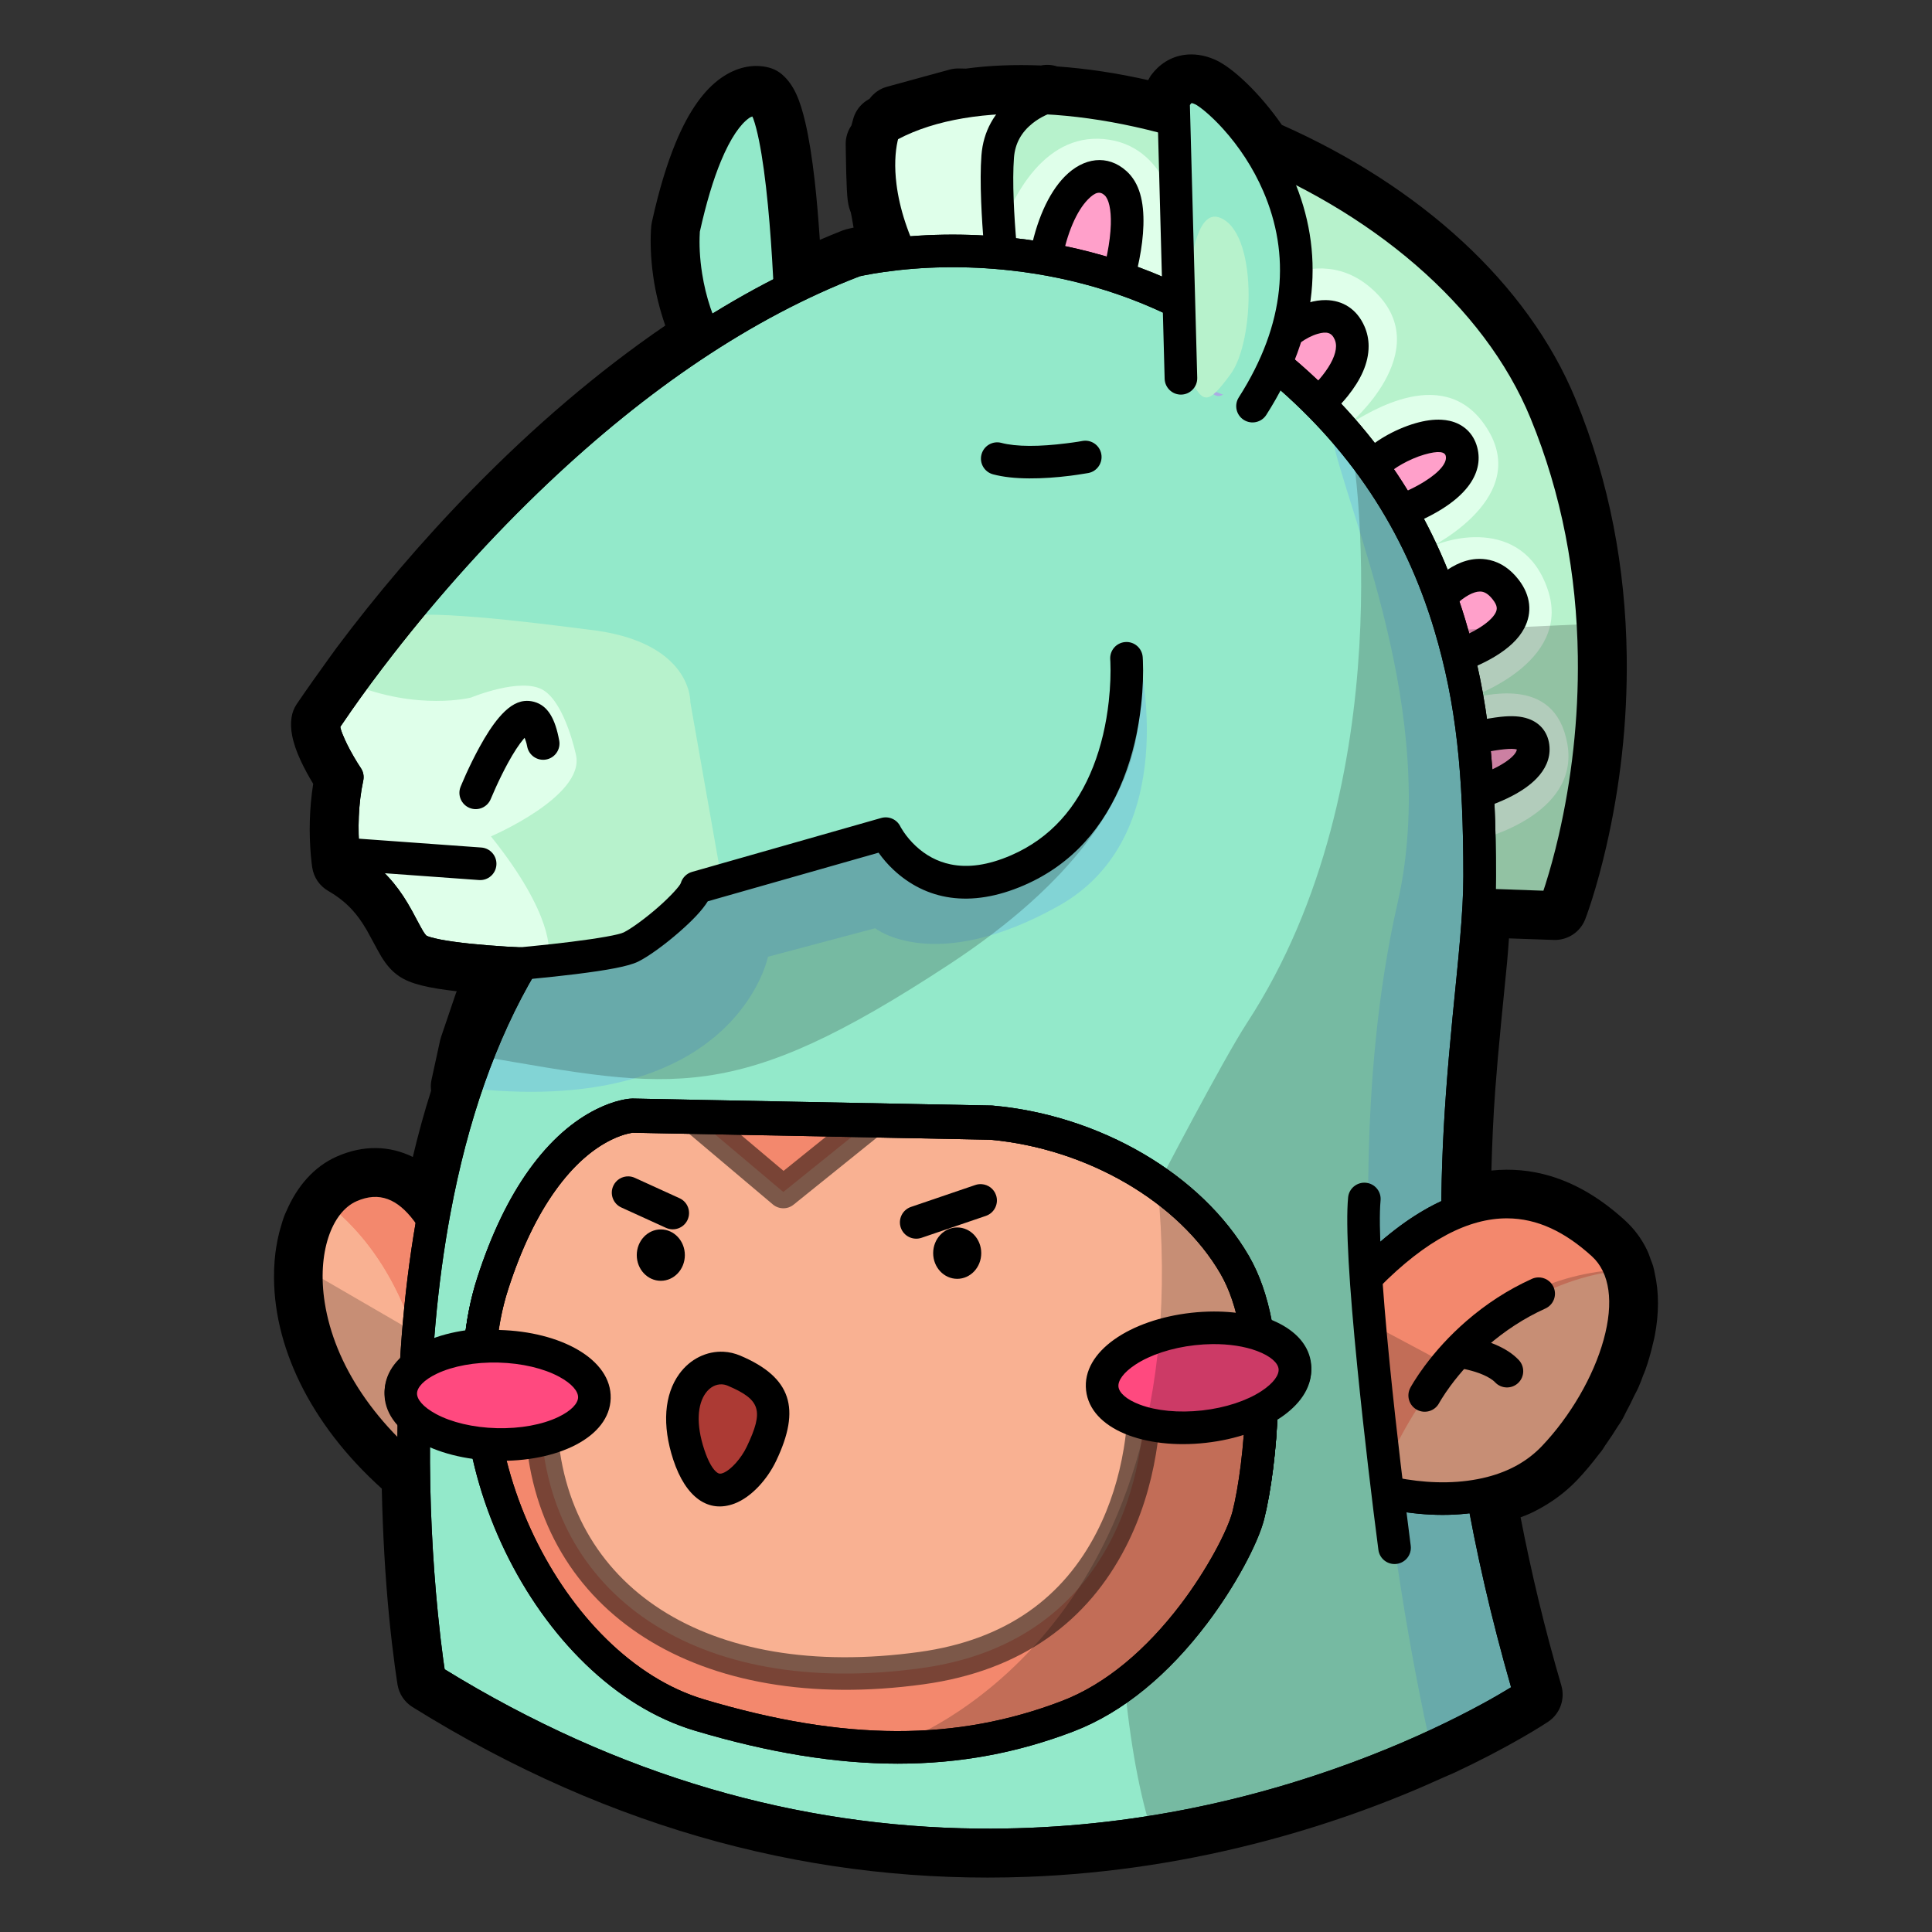 <svg width="800" height="800" viewBox="0 0 800 800" fill="none" xmlns="http://www.w3.org/2000/svg">
<rect x="0" y="0" width="800" height="800" fill="#333333" stroke="none"/>
<path d="M183.964 514.146C183.964 514.146 171.089 479.667 144.903 491.233C118.716 502.799 113.697 568.92 180.255 617.365" fill="#F3886D"/>
<path d="M183.964 514.146C183.964 514.146 171.089 479.667 144.903 491.233C118.716 502.799 113.697 568.92 180.255 617.365" stroke="black" stroke-width="0.019" stroke-miterlimit="10" stroke-linecap="round" stroke-linejoin="round"/>
<path d="M135.716 498.662C167.472 523.638 174.04 563.079 174.04 563.079C174.04 563.079 175.067 592.99 174.912 613.128C122.537 571.73 119.252 519.469 135.716 498.662Z" fill="#F9B192"/>
<path d="M135.716 498.662C167.472 523.638 174.04 563.079 174.04 563.079C174.04 563.079 175.067 592.99 174.912 613.128C122.537 571.73 119.252 519.469 135.716 498.662Z" fill="#F9B192"/>
<path d="M154.91 482.107C159.038 482.041 163.037 482.885 166.832 484.553C172.813 487.183 177.895 491.683 182.24 497.459C184.587 500.578 186.577 503.881 188.229 507.188C188.809 508.348 189.299 509.41 189.719 510.393C189.984 511.011 190.172 511.506 190.282 511.799C191.586 515.29 189.809 519.155 186.317 520.459C182.826 521.763 178.933 519.986 177.629 516.495C177.591 516.393 177.499 516.127 177.32 515.707C177.001 514.962 176.595 514.118 176.139 513.205C174.83 510.585 173.258 507.969 171.443 505.557C164.66 496.539 157.109 493.216 147.628 497.403C137.336 501.949 131.22 518.818 134.469 539.41C138.465 564.738 155.207 590.766 184.237 611.896C187.25 614.09 187.892 618.331 185.699 621.344C183.505 624.357 179.293 625.027 176.279 622.834C144.439 599.658 125.713 570.494 121.141 541.519C117.036 515.501 125.378 492.478 142.173 485.059C146.514 483.142 150.782 482.174 154.91 482.107Z" fill="black"/>
<path d="M600.494 373.47L648.833 375.15C648.833 375.15 687.924 274.508 645.025 170.055C602.127 65.602 437.643 14.002 371.283 52.326C371.283 52.326 361.748 74.569 381.325 111.955" fill="#ABACE3"/>
<path d="M617.811 346.935C617.811 346.935 659.231 336.985 654.01 307.475C648.79 277.966 618.384 288.148 612.668 288.596C612.668 288.596 656.326 274.362 645.896 243.563C635.466 212.764 602.685 222.13 594.58 227.477C594.58 227.477 638.614 207.211 621.411 177.899C604.207 148.588 571.229 170.618 563.535 175.18C563.535 175.18 599.657 145.076 574.584 120.433C549.51 95.79 518.691 125.105 518.691 125.105L492.797 92.288C492.797 92.288 489.933 61.288 464.319 57.27C438.705 53.252 423.599 79.186 417.046 102.32L416.526 61.249L427.792 41.824L401.743 41.242L375.809 48.362L368.684 58.976C368.684 58.976 368.784 80.168 369.842 82.365C370.9 84.563 372.774 97.977 374.059 104.647C375.343 111.317 384.305 137.51 384.305 137.51L473.416 245.597C473.416 245.597 529.78 332.274 534.99 343.641C540.2 355.008 574.302 388.163 582.354 387.216C590.405 386.268 617.811 346.935 617.811 346.935Z" fill="#C3C4E1"/>
<path d="M616.319 327.722C616.319 327.722 640.606 320.784 639.871 309.161C639.136 297.538 619.123 305.44 615.066 304.328" fill="#FFD000"/>
<path d="M609.885 270.504C609.885 270.504 641.138 260.02 628.503 243.618C615.868 227.217 598.836 249.573 598.836 249.573" fill="#FFD000"/>
<path d="M582.747 212.505C582.747 212.505 610.488 202.466 606.693 188.327C602.898 174.189 576.442 186.756 570.846 193.755" fill="#FFD000"/>
<path d="M550.638 166.635C550.638 166.635 569.731 150.728 563.83 137.267C557.93 123.807 539.918 132.632 531.898 143.064" fill="#FFD000"/>
<path d="M467.99 113.293C467.99 113.293 476.127 85.064 466.328 76.213C456.529 67.362 442.391 80.093 437.434 107.511" fill="#FFD000"/>
<path d="M595.494 374.057L643.833 375.737C643.833 375.737 682.924 275.095 640.025 170.642C597.126 66.189 432.643 14.588 366.282 52.913C366.282 52.913 356.747 75.156 376.325 112.542" fill="#B7F2CC"/>
<path d="M612.812 347.522C612.812 347.522 654.231 337.572 649.011 308.062C643.79 278.553 613.384 288.735 607.669 289.183C607.669 289.183 651.326 274.949 640.896 244.15C630.467 213.351 597.686 222.717 589.581 228.064C589.581 228.064 633.615 207.798 616.411 178.486C599.208 149.175 566.229 171.205 558.535 175.767C558.535 175.767 594.658 145.663 569.584 121.02C544.511 96.377 513.691 125.692 513.691 125.692L487.798 92.875C487.798 92.875 484.934 61.875 459.32 57.857C433.705 53.839 418.6 79.773 412.047 102.907L411.527 61.836L422.793 42.41L396.744 41.829L370.81 48.949L363.684 59.563C363.684 59.563 363.784 80.754 364.842 82.952C365.9 85.15 367.775 98.564 369.059 105.234C370.343 111.904 379.306 138.097 379.306 138.097L468.417 246.184C468.417 246.184 524.78 332.86 529.99 344.228C535.2 355.595 569.302 388.75 577.354 387.803C585.406 386.855 612.812 347.522 612.812 347.522Z" fill="#DFFFEA"/>
<path d="M611.321 328.309C611.321 328.309 635.607 321.371 634.872 309.748C634.137 298.125 614.125 306.027 610.068 304.915" fill="#FFA0CA"/>
<path d="M604.886 271.091C604.886 271.091 636.139 260.607 623.504 244.205C610.869 227.804 593.838 250.16 593.838 250.16" fill="#FFA0CA"/>
<path d="M577.747 213.092C577.747 213.092 605.487 203.052 601.692 188.914C597.897 174.776 571.441 187.343 565.846 194.342" fill="#FFA0CA"/>
<path d="M545.638 167.222C545.638 167.222 564.731 151.315 558.831 137.854C552.93 124.394 534.918 133.219 526.898 143.651" fill="#FFA0CA"/>
<path d="M462.988 113.88C462.988 113.88 471.125 85.651 461.326 76.8C451.527 67.948 437.389 80.68 432.432 108.098" fill="#FFA0CA"/>
<path d="M434.311 33.553C436.922 33.866 439.245 35.703 440.019 38.389C441.052 41.97 438.961 45.707 435.38 46.74C435.048 46.835 434.244 47.128 433.131 47.639C431.205 48.524 429.285 49.673 427.507 51.098C423.057 54.664 420.313 59.271 419.859 65.353C419.504 70.119 419.479 76.103 419.747 82.983C419.974 88.814 420.391 95.053 420.956 101.428C421.263 104.891 421.611 108.163 421.94 111.156C422.055 112.201 422.341 114.76 422.362 114.924C422.823 118.622 420.211 121.998 416.513 122.459C412.815 122.921 409.439 120.281 408.978 116.583C408.971 116.528 408.647 113.728 408.528 112.646C408.189 109.564 407.831 106.171 407.516 102.608C406.932 96.026 406.515 89.565 406.279 83.489C405.993 76.142 405.992 69.692 406.391 64.341C407.144 54.248 411.868 46.327 419.072 40.554C421.772 38.39 424.634 36.672 427.507 35.352C428.523 34.886 429.475 34.514 430.347 34.199C430.911 33.995 431.341 33.836 431.64 33.749C432.536 33.491 433.441 33.448 434.311 33.553Z" fill="black"/>
<path d="M420.226 33.553C448.974 33.1 481.902 39.388 514.39 51.942C575.837 75.684 625.477 117.46 646.26 168.066C659.895 201.265 666.349 236.09 666.841 271.566C667.221 298.943 664.055 325.073 658.547 349.029C656.723 356.963 654.774 364.1 652.812 370.314C652.12 372.504 651.482 374.431 650.9 376.078C650.542 377.089 650.264 377.796 650.112 378.187C649.073 380.862 646.456 382.588 643.589 382.489L595.255 380.802C591.531 380.672 588.631 377.553 588.76 373.829C588.889 370.104 592.009 367.176 595.734 367.305L639.091 368.824C639.378 367.96 639.622 367.225 639.934 366.237C641.791 360.357 643.676 353.593 645.417 346.021C650.694 323.062 653.71 297.987 653.346 271.763C652.876 237.907 646.732 204.757 633.776 173.212C614.561 126.425 567.786 87.05 509.526 64.538C456.471 44.038 402.698 41.376 371.892 57.622C371.828 57.875 371.758 58.044 371.695 58.325C370.637 63.069 370.315 69.093 371.217 76.291C372.473 86.308 375.986 97.365 382.296 109.414C384.024 112.715 382.757 116.795 379.456 118.524C376.154 120.253 372.075 118.986 370.346 115.684C363.296 102.222 359.292 89.586 357.834 77.95C356.734 69.179 357.147 61.63 358.536 55.4C358.839 54.046 359.181 52.837 359.521 51.801C359.746 51.113 359.933 50.604 360.083 50.255C360.657 48.916 361.633 47.806 362.895 47.078C378.015 38.345 397.866 33.906 420.226 33.553Z" fill="black"/>
<path d="M627.647 296.619C629.546 296.74 631.285 297.072 632.933 297.659C637.999 299.461 641.259 303.605 641.621 309.328C641.93 314.214 639.88 318.587 636.251 322.346C633.64 325.05 630.25 327.409 626.241 329.516C623.371 331.024 620.352 332.318 617.328 333.424C615.507 334.09 614.051 334.549 613.166 334.802C609.583 335.826 605.867 333.746 604.844 330.162C603.82 326.579 605.871 322.835 609.455 321.812C609.573 321.778 609.856 321.691 610.27 321.559C610.991 321.328 611.811 321.064 612.688 320.743C615.188 319.829 617.685 318.768 619.971 317.566C625.311 314.759 628.026 311.94 628.069 310.312C627.052 310.039 625.32 309.992 622.839 310.255C621.644 310.383 620.409 310.535 618.677 310.818C618.384 310.866 616.724 311.164 616.259 311.24C615.314 311.392 614.555 311.491 613.869 311.577C611.588 311.861 609.991 311.907 608.274 311.436C604.68 310.451 602.565 306.736 603.55 303.142C604.535 299.547 608.251 297.433 611.845 298.418C611.425 298.303 611.244 298.277 611.17 298.278C611.383 298.273 611.733 298.253 612.21 298.193C612.704 298.132 613.296 298.041 614.094 297.912C614.523 297.843 616.163 297.571 616.484 297.518C618.443 297.198 619.908 296.974 621.405 296.815C623.674 296.574 625.748 296.497 627.647 296.619Z" fill="black"/>
<path d="M611.226 231.47C613.078 231.332 614.95 231.461 616.85 231.892C621.415 232.927 625.478 235.689 628.856 240.074C633.868 246.58 634.551 253.69 631.19 260.093C628.788 264.668 624.622 268.433 619.212 271.734C616.543 273.362 613.73 274.778 610.917 275.98C609.219 276.704 607.874 277.217 607.037 277.498C603.503 278.683 599.674 276.757 598.489 273.224C597.304 269.691 599.202 265.89 602.735 264.705C602.832 264.672 603.07 264.561 603.438 264.423C604.085 264.181 604.812 263.889 605.603 263.552C607.858 262.589 610.12 261.464 612.182 260.206C615.697 258.061 618.189 255.826 619.24 253.823C620.125 252.137 620 250.686 618.171 248.312C616.63 246.312 615.217 245.356 613.869 245.051C611.419 244.495 607.863 246.031 604 249.324C602.709 250.425 601.502 251.618 600.429 252.811C600.058 253.224 599.746 253.603 599.473 253.936C599.325 254.116 599.244 254.214 599.22 254.245C596.962 257.209 592.709 257.797 589.745 255.538C586.78 253.28 586.221 249.028 588.479 246.063C588.87 245.551 589.506 244.771 590.391 243.785C591.84 242.174 593.476 240.55 595.256 239.033C600.341 234.698 605.672 231.882 611.226 231.47Z" fill="black"/>
<path d="M596.974 173.808C598.098 173.876 599.184 174.02 600.236 174.258C605.918 175.541 610.111 179.351 611.679 185.195C613.217 190.924 611.693 196.444 607.968 201.335C605.272 204.874 601.524 208.011 596.946 210.866C594.005 212.7 590.887 214.307 587.78 215.702C585.906 216.544 584.415 217.145 583.506 217.474C580.002 218.742 576.142 216.929 574.874 213.425C573.606 209.921 575.418 206.061 578.923 204.793C579.046 204.749 579.338 204.627 579.766 204.456C580.512 204.158 581.334 203.823 582.241 203.415C584.829 202.253 587.429 200.904 589.804 199.423C596.403 195.307 599.357 191.407 598.633 188.71C598.197 187.084 595.7 186.521 589.776 188.232C583.588 190.019 576.577 194.1 574.593 196.583C572.266 199.494 568 199.978 565.089 197.651C562.178 195.324 561.722 191.087 564.049 188.176C567.982 183.256 577.378 177.771 586.037 175.27C589.917 174.149 593.603 173.602 596.974 173.808Z" fill="black"/>
<path d="M549.003 124.26C555.949 124.356 561.833 127.913 565.002 135.141C566.143 137.745 566.713 140.504 566.717 143.323C566.727 150.416 563.438 157.298 558.085 163.989C556.329 166.183 554.442 168.19 552.574 170.007C551.436 171.113 550.533 171.919 549.959 172.397C547.095 174.782 542.841 174.416 540.455 171.553C538.07 168.69 538.463 164.435 541.327 162.049C541.381 162.004 541.514 161.865 541.749 161.656C542.169 161.281 542.666 160.837 543.183 160.334C544.671 158.887 546.162 157.277 547.541 155.554C551.153 151.039 553.225 146.691 553.22 143.323C553.219 142.326 553.037 141.433 552.658 140.568C551.437 137.782 549.481 137.11 545.544 138.262C540.905 139.621 535.542 143.477 532.245 147.766C529.973 150.72 525.752 151.274 522.798 149.003C519.843 146.731 519.289 142.482 521.56 139.527C526.543 133.047 534.287 127.521 541.777 125.328C544.262 124.601 546.687 124.228 549.003 124.26Z" fill="black"/>
<path d="M453.642 66.363C458.097 65.9 462.551 67.326 466.435 70.834C471.872 75.745 473.746 83.492 473.464 93.271C473.333 97.829 472.717 102.612 471.777 107.414C471.408 109.305 470.994 111.073 470.596 112.672C470.353 113.651 470.183 114.361 470.062 114.781C469.03 118.362 465.264 120.425 461.683 119.392C458.102 118.36 456.04 114.623 457.072 111.041C457.086 110.992 457.403 109.889 457.522 109.411C457.867 108.025 458.21 106.483 458.534 104.828C459.342 100.696 459.86 96.609 459.968 92.877C460.146 86.692 459.109 82.404 457.381 80.843C455.502 79.146 453.588 79.419 450.464 82.615C445.842 87.344 441.784 96.479 439.639 108.342C438.976 112.01 435.49 114.432 431.823 113.769C428.155 113.106 425.705 109.62 426.368 105.952C428.955 91.644 434.086 80.058 440.82 73.167C444.726 69.17 449.186 66.826 453.642 66.363Z" fill="black"/>
<path d="M332.49 127.95C332.49 127.95 330.106 49.277 320.019 40.475C320.019 40.475 301.497 33.556 288.11 94.257C288.11 94.257 285.176 121.765 301.681 147.806" fill="#AF93E5"/>
<path d="M327.492 128.538C327.492 128.538 325.108 49.865 315.022 41.063C315.022 41.063 296.5 34.144 283.112 94.845C283.112 94.845 280.178 122.353 296.683 148.394" fill="#93E9CA"/>
<path d="M312.788 34.059C313.855 34.031 314.9 34.117 315.881 34.312C316.472 34.429 316.959 34.58 317.371 34.734C318.132 35.018 318.84 35.437 319.451 35.971C325.657 41.386 328.837 57.145 331.401 83.742C332.343 93.507 333.076 103.954 333.623 114.39C333.814 118.04 333.98 121.439 334.101 124.484C334.143 125.551 334.24 128.286 334.241 128.336C334.354 132.061 331.415 135.168 327.69 135.281C323.965 135.394 320.858 132.454 320.745 128.729C320.74 128.567 320.646 126.063 320.604 125.018C320.485 122.028 320.342 118.684 320.154 115.093C319.618 104.839 318.91 94.581 317.989 85.035C316.96 74.359 315.719 65.264 314.306 58.268C313.541 54.48 312.738 51.384 311.916 49.102C311.782 48.729 311.653 48.548 311.522 48.23C311.092 48.431 310.751 48.48 310.229 48.849C306.568 51.428 302.534 57.085 298.532 66.703C295.366 74.314 292.432 84.036 289.788 95.945C289.773 96.126 289.779 96.251 289.76 96.592C289.505 101.028 289.71 106.777 290.744 113.321C292.261 122.923 295.306 132.337 300.219 141.129C300.908 142.361 301.626 143.588 302.384 144.784C304.379 147.932 303.452 152.096 300.304 154.091C297.156 156.086 292.964 155.158 290.969 152.011C290.077 150.603 289.247 149.157 288.438 147.709C282.697 137.435 279.169 126.494 277.416 115.402C276.221 107.84 275.957 101.15 276.263 95.804C276.308 95.031 276.367 94.462 276.404 94.117C276.43 93.87 276.463 93.63 276.516 93.386C279.346 80.558 282.546 70.014 286.076 61.529C290.98 49.742 296.477 42.048 302.469 37.827C306.057 35.298 309.586 34.144 312.788 34.059Z" fill="black"/>
<path d="M638.569 701.121C638.569 701.121 424.439 845.302 182.905 694.779C182.905 694.779 152.788 513.454 221.085 398.497C221.085 398.497 184.405 396.974 177.814 392.454C171.223 387.934 169.345 369.088 147.628 356.614C147.628 356.614 144.978 339.163 148.814 321.238C148.814 321.238 138.076 305.037 139.064 298.538C139.064 298.538 229.791 156.878 358.786 107.405C358.786 107.405 451.912 83.877 532.508 149.853C613.103 215.828 617.684 301.765 617.684 362.286C617.684 422.806 586.939 525.075 638.569 701.121Z" fill="#AF93E5"/>
<path d="M467.858 267.205L469.826 268.358L476.771 272.407C476.771 272.407 494.954 345.564 443.452 374.473C391.951 403.381 367.367 383.78 367.367 383.78L322.998 395.589C322.998 395.589 309.918 461.326 201.25 450.249C199.629 450.084 198.384 449.791 196.836 449.602L200.435 433.069L206.592 414.933L217.446 398.682C217.446 398.682 258.767 395.24 266.257 391.54C273.747 387.84 291.621 373.021 293.39 366.937L371.753 344.612C371.753 344.612 387.444 376.701 426.413 359.767C476.452 338.024 471.457 271.985 471.457 271.985L467.858 267.205Z" fill="#B876D1"/>
<path d="M556.287 172.31C613.903 234.448 617.695 308.435 617.695 362.298C617.695 422.818 586.927 525.065 638.558 701.111C638.558 701.111 623.571 711.057 597.535 722.958C594.803 711.229 550.749 517.874 583.701 373.348C601.661 294.575 562.221 210.574 556.259 178.973C555.845 176.783 555.925 174.564 556.287 172.31Z" fill="#B876D1"/>
<path d="M247.937 260.023C291.888 264.677 290.859 290.233 290.859 290.233L303.258 360.555L291.722 370.62C291.722 370.62 279.203 385.968 261.54 392.935C243.878 399.901 241.288 397.1 221.072 398.485C221.072 398.485 184.418 396.988 177.827 392.468C171.236 387.948 169.345 369.092 147.629 356.618C147.629 356.618 144.974 339.171 148.81 321.247C148.81 321.247 138.066 305.027 139.054 298.528C139.054 298.528 159.508 271.665 172.766 254.372C190.265 252.057 242.443 259.441 247.937 260.023Z" fill="#ABACE3"/>
<path d="M150.301 282.501C178.05 293.873 200.012 288.265 200.012 288.265C200.012 288.265 220.899 279.569 230.041 285.229C239.183 290.888 243.537 312.221 243.537 312.221C247.02 329.198 208.278 345.737 208.278 345.737C234.833 378.821 232.206 394.042 232.206 394.042C232.206 394.042 218.831 402.256 221.072 398.485C221.072 398.485 184.418 396.988 177.827 392.468C171.236 387.948 169.345 369.092 147.629 356.618C147.629 356.618 144.974 339.171 148.81 321.247C148.81 321.247 138.066 305.027 139.054 298.528C139.054 298.528 143.552 291.847 150.301 282.501Z" fill="#C3C4E1"/>
<path d="M633.572 701.708C633.572 701.708 419.442 845.889 177.907 695.366C177.907 695.366 147.791 514.041 216.088 399.084C216.088 399.084 179.408 397.561 172.816 393.041C166.225 388.521 164.347 369.675 142.631 357.201C142.631 357.201 139.981 339.75 143.817 321.825C143.817 321.825 133.078 305.624 134.066 299.125C134.066 299.125 224.794 157.465 353.789 107.992C353.789 107.992 446.915 84.464 527.51 150.439C608.106 216.415 612.687 302.352 612.687 362.873C612.687 423.393 581.941 525.662 633.572 701.708Z" fill="#93E9CA"/>
<path d="M551.288 172.896C608.905 235.034 612.697 309.021 612.696 362.884C612.696 423.404 581.929 525.651 633.559 701.698C633.559 701.698 618.572 711.644 592.536 723.544C589.804 711.815 545.751 518.46 578.703 373.934C596.663 295.161 557.223 211.16 551.26 179.559C550.847 177.369 550.926 175.15 551.288 172.896Z" fill="#82D4D5"/>
<path d="M462.86 267.792L464.829 268.945L471.774 272.994C471.774 272.994 489.956 346.151 438.455 375.06C386.953 403.968 362.369 384.367 362.369 384.367L318 396.176C318 396.176 304.921 461.913 196.253 450.836C194.632 450.671 193.386 450.378 191.838 450.189L195.437 433.656L201.595 415.52L212.448 399.269C212.448 399.269 253.769 395.827 261.26 392.127C268.75 388.427 286.623 373.608 288.393 367.524L366.756 345.199C366.756 345.199 382.447 377.288 421.416 360.354C471.454 338.611 466.459 272.572 466.459 272.572L462.86 267.792Z" fill="#82D4D5"/>
<path d="M242.94 260.61C286.891 265.264 285.861 290.82 285.861 290.82L298.261 361.142L286.724 371.207C286.724 371.207 274.205 386.555 256.543 393.522C238.88 400.488 236.291 397.687 216.074 399.072C216.074 399.072 179.421 397.575 172.83 393.055C166.239 388.535 164.348 369.679 142.632 357.205C142.632 357.205 139.976 339.758 143.813 321.834C143.813 321.834 133.068 305.614 134.056 299.115C134.056 299.115 154.51 272.252 167.769 254.959C185.268 252.644 237.446 260.028 242.94 260.61Z" fill="#B7F2CC"/>
<path d="M145.303 283.088C173.052 294.46 195.014 288.852 195.014 288.852C195.014 288.852 215.902 280.156 225.044 285.816C234.185 291.475 238.54 312.808 238.54 312.808C242.023 329.785 203.281 346.324 203.281 346.324C229.835 379.408 227.209 394.629 227.209 394.629C227.209 394.629 213.834 402.843 216.074 399.072C216.074 399.072 179.421 397.575 172.83 393.055C166.239 388.535 164.348 369.679 142.632 357.205C142.632 357.205 139.976 339.758 143.813 321.834C143.813 321.834 133.068 305.614 134.056 299.115C134.056 299.115 138.555 292.434 145.303 283.088Z" fill="#DFFFEA"/>
<path d="M449.4 189.229C449.4 189.229 426.572 193.544 412.928 189.899" stroke="black" stroke-width="0.019" stroke-miterlimit="10" stroke-linecap="round" stroke-linejoin="round"/>
<path d="M448.144 182.602C451.806 181.91 455.325 184.31 456.017 187.972C456.709 191.635 454.309 195.181 450.647 195.873C450.237 195.951 449.526 196.051 448.538 196.211C446.916 196.473 445.11 196.754 443.167 196.998C437.402 197.721 431.624 198.124 426.156 198.095C420.488 198.064 415.467 197.548 411.198 196.408C407.597 195.446 405.456 191.77 406.418 188.169C407.38 184.569 411.056 182.428 414.657 183.389C417.655 184.19 421.601 184.602 426.213 184.627C431.024 184.652 436.252 184.242 441.48 183.586C443.258 183.363 444.903 183.149 446.373 182.911C446.882 182.829 448.083 182.614 448.144 182.602Z" fill="black"/>
<path d="M198.827 357.679L143.953 353.712" stroke="black" stroke-width="0.019" stroke-miterlimit="10" stroke-linecap="round" stroke-linejoin="round"/>
<path d="M144.45 346.977L199.306 350.941C203.024 351.21 205.817 354.45 205.548 358.167C205.28 361.884 202.068 364.678 198.35 364.409L143.466 360.445C139.748 360.176 136.955 356.936 137.223 353.219C137.492 349.501 140.732 346.708 144.45 346.977Z" fill="black"/>
<path d="M196.98 328.29C196.98 328.29 218.855 274.609 224.929 307.863" stroke="black" stroke-width="0.019" stroke-miterlimit="10" stroke-linecap="round" stroke-linejoin="round"/>
<path d="M217.162 290.264C218.436 290.128 219.749 290.23 221.126 290.602C226.934 292.167 229.923 297.707 231.558 306.656C232.228 310.323 229.797 313.832 226.131 314.501C222.465 315.171 218.956 312.741 218.287 309.075C217.977 307.382 217.602 306.594 217.246 305.532C217.099 305.695 217.036 305.715 216.881 305.897C214.922 308.2 212.676 311.641 210.357 315.879C208.574 319.139 206.841 322.672 205.24 326.198C204.679 327.434 204.188 328.575 203.75 329.6C203.598 329.956 203.234 330.792 203.216 330.837C201.809 334.289 197.894 335.955 194.443 334.549C190.992 333.142 189.325 329.199 190.732 325.748C190.845 325.469 191.06 324.964 191.35 324.286C191.826 323.172 192.349 321.934 192.953 320.603C194.682 316.794 196.559 312.997 198.52 309.412C201.241 304.437 203.929 300.28 206.59 297.153C209.927 293.229 213.341 290.672 217.162 290.264Z" fill="black"/>
<path d="M212.451 399.27C212.451 399.27 253.777 395.824 261.267 392.125C268.758 388.425 286.624 373.611 288.394 367.527L366.751 345.202C366.751 345.202 382.439 377.282 421.407 360.349C471.446 338.605 466.445 272.584 466.445 272.584" stroke="black" stroke-width="0.019" stroke-miterlimit="10" stroke-linecap="round" stroke-linejoin="round"/>
<path d="M465.942 265.857C469.659 265.576 472.887 268.355 473.169 272.071C473.192 272.377 473.224 272.898 473.253 273.618C473.456 278.614 473.308 284.888 472.522 291.978C471.367 302.395 469.016 312.688 465.211 322.373C457.32 342.461 443.954 357.92 424.104 366.545C401.561 376.341 383.241 372.539 369.978 360.163C367.55 357.897 365.538 355.506 363.792 353.077L293.077 373.209C290.787 376.91 286.754 381.124 281.409 385.806C275.319 391.139 268.589 396.038 264.257 398.177C260.265 400.149 251.599 401.723 238.277 403.379C232.744 404.067 226.813 404.689 220.9 405.263C218.833 405.463 213.103 405.985 213 405.994C209.285 406.303 206.027 403.55 205.717 399.836C205.407 396.122 208.189 392.863 211.903 392.554C211.995 392.546 217.575 392.048 219.607 391.851C225.407 391.288 231.219 390.638 236.618 389.967C247.941 388.56 256.275 387.071 258.268 386.087C261.348 384.565 267.24 380.283 272.524 375.655C277.748 371.079 281.598 366.735 281.915 365.645C282.563 363.416 284.321 361.671 286.554 361.034L364.889 338.709C368.032 337.814 371.382 339.288 372.818 342.224C372.832 342.253 372.91 342.42 373.071 342.702C373.377 343.237 373.765 343.858 374.224 344.529C375.565 346.492 377.232 348.484 379.201 350.322C383.237 354.088 388.022 356.756 393.625 357.913C400.785 359.392 409.054 358.339 418.705 354.146C434.998 347.066 446.009 334.384 452.671 317.424C456.005 308.938 458.078 299.795 459.11 290.488C459.816 284.122 459.962 278.534 459.785 274.18C459.762 273.621 459.74 273.236 459.728 273.083C459.447 269.367 462.226 266.139 465.942 265.857Z" fill="black"/>
<path d="M633.574 701.708C633.574 701.708 419.444 845.889 177.909 695.366C177.909 695.366 147.793 514.041 216.09 399.084C216.09 399.084 179.41 397.561 172.818 393.041C166.227 388.521 164.349 369.675 142.633 357.201C142.633 357.201 139.983 339.75 143.819 321.825C143.819 321.825 133.08 305.624 134.068 299.125C134.068 299.125 224.796 157.465 353.791 107.992C353.791 107.992 446.917 84.464 527.512 150.439C608.108 216.415 612.689 302.352 612.689 362.873C612.689 423.393 581.943 525.662 633.574 701.708Z" stroke="black" stroke-width="0.019" stroke-miterlimit="10" stroke-linecap="round" stroke-linejoin="round"/>
<mask id="mask0_415_14641" style="mask-type:luminance" maskUnits="userSpaceOnUse" x="111" y="21" width="578" height="758">
<path d="M688.035 21.05H111.947V778.971H688.035V21.05Z" fill="white"/>
<path d="M494.549 36.133C495.498 36.265 496.55 36.561 497.698 37.061C501.141 38.562 511.575 47.011 520.782 60.877C521.11 61.371 521.413 61.944 521.738 62.451C572.8 84.346 619.867 121.558 640.027 170.646C682.926 275.099 643.823 375.734 643.823 375.734L612.36 374.637C612.358 374.666 612.361 374.692 612.36 374.721C611.296 395.303 607.934 420.171 605.696 450.272C604.533 465.943 603.758 483.186 603.7 501.839C629.562 491.759 649.428 502.247 663.702 515.223C666.268 517.556 668.27 520.267 669.747 523.293C670.19 524.201 670.492 525.2 670.844 526.161C671.078 526.801 671.38 527.411 671.575 528.073C671.788 528.796 671.886 529.574 672.053 530.322C673.41 536.419 673.339 543.234 671.969 550.426C671.728 551.686 671.381 552.974 671.069 554.25C671.067 554.259 671.071 554.269 671.069 554.278C671.067 554.287 671.071 554.298 671.069 554.306C670.382 557.103 669.576 559.931 668.566 562.77C668.358 563.354 668.084 563.928 667.863 564.513C667.853 564.54 667.846 564.57 667.835 564.597C667.8 564.692 667.759 564.784 667.723 564.878C667.199 566.25 666.711 567.615 666.12 568.983C665.683 569.997 665.074 570.983 664.602 571.992C663.599 574.142 662.547 576.26 661.396 578.375C660.869 579.341 660.462 580.343 659.906 581.299C659.55 581.912 659.093 582.463 658.725 583.07C658.708 583.099 658.687 583.126 658.669 583.155C657.211 585.565 655.651 587.88 654.03 590.184C653.937 590.316 653.842 590.446 653.749 590.578C653.204 591.345 652.763 592.187 652.202 592.939C652.033 593.167 651.839 593.36 651.668 593.586C649.046 597.056 646.284 600.395 643.373 603.455C640.273 606.715 636.874 609.375 633.307 611.553C631.524 612.642 629.707 613.622 627.853 614.477C624.144 616.187 620.33 617.44 616.521 618.357C615.705 618.554 614.889 618.67 614.075 618.835C618.641 644.515 624.84 671.963 633.56 701.697C633.56 701.697 620.182 710.72 596.333 721.885C595.19 722.42 593.728 723 592.537 723.544C519.192 757.067 356.177 806.459 177.92 695.371C177.92 695.371 172.029 659.813 171.369 610.288C138.329 582.7 126.324 550.886 126.972 526.779C126.979 526.462 126.987 526.138 127 525.823C127.076 523.96 127.226 522.157 127.45 520.397C127.524 519.8 127.611 519.21 127.703 518.625C127.963 516.98 128.274 515.384 128.659 513.846C128.779 513.363 128.92 512.911 129.052 512.44C129.498 510.856 129.94 509.306 130.514 507.857C130.637 507.547 130.808 507.288 130.936 506.985C134.108 499.489 138.918 493.886 144.91 491.239C162.158 483.622 173.503 495.89 179.326 505.214C179.994 501.432 180.549 497.663 181.322 493.882C184.324 479.203 188.192 464.592 192.991 450.357C192.616 450.297 192.242 450.237 191.838 450.188L195.437 433.655L201.595 415.519L212.448 399.268L213.207 398.874C211.033 398.775 205.419 398.548 196.927 397.749C186.933 396.804 176.126 395.314 172.831 393.054C169.541 390.798 167.405 384.943 163.412 378.124C163.405 378.113 163.39 378.106 163.383 378.095C161.379 374.678 158.928 371.03 155.595 367.439C152.261 363.847 148.062 360.323 142.633 357.204C142.633 357.204 139.977 339.757 143.814 321.833C143.814 321.833 135.593 309.412 134.198 301.954C133.999 300.889 133.934 299.926 134.057 299.114C134.057 299.114 138.496 292.538 145.107 283.368C145.115 283.357 145.127 283.351 145.135 283.34C145.198 283.254 145.241 283.174 145.304 283.087C147.049 280.67 148.091 279.114 150.253 276.227C174.709 243.559 225.494 182.91 292.076 139.942C280.875 116.738 283.107 94.842 283.107 94.842C296.494 34.141 315.02 41.054 315.02 41.054C323.332 48.308 326.312 100.761 327.138 119.782C335.828 115.463 344.706 111.486 353.794 108.001C353.794 108.001 355.251 107.616 357.955 107.101C360.547 106.608 364.411 106.011 369.117 105.442C369.109 105.399 369.069 105.287 369.061 105.245C367.777 98.576 365.901 85.147 364.844 82.949C363.786 80.751 363.691 59.555 363.691 59.555L364.984 57.615C365.022 57.429 365.058 57.143 365.097 56.968C365.685 54.299 366.278 52.919 366.278 52.919C367.184 52.396 368.175 51.947 369.117 51.457L370.804 48.955L396.757 41.841L400.271 41.926C410.313 40.441 421.182 40.033 432.578 40.604C432.799 40.531 433.534 40.239 433.534 40.239L433.422 40.688C450.208 41.599 468.062 44.726 486.113 49.798L485.917 42.235C485.917 42.235 487.902 35.21 494.549 36.133Z" fill="black"/>
</mask>
<g mask="url(#mask0_415_14641)">
<path d="M494.549 36.133C495.498 36.265 496.55 36.561 497.698 37.061C501.141 38.562 511.575 47.011 520.782 60.877C521.11 61.371 521.413 61.944 521.738 62.451C572.8 84.346 619.867 121.558 640.027 170.646C682.926 275.099 643.823 375.734 643.823 375.734L612.36 374.637C612.358 374.666 612.361 374.692 612.36 374.721C611.296 395.303 607.934 420.171 605.696 450.272C604.533 465.943 603.758 483.186 603.7 501.839C629.562 491.759 649.428 502.247 663.702 515.223C666.268 517.556 668.27 520.267 669.747 523.293C670.19 524.201 670.492 525.2 670.844 526.161C671.078 526.801 671.38 527.411 671.575 528.073C671.788 528.796 671.886 529.574 672.053 530.322C673.41 536.419 673.339 543.234 671.969 550.426C671.728 551.686 671.381 552.974 671.069 554.25C671.067 554.259 671.071 554.269 671.069 554.278C671.067 554.287 671.071 554.298 671.069 554.306C670.382 557.103 669.576 559.931 668.566 562.77C668.358 563.354 668.084 563.928 667.863 564.513C667.853 564.54 667.846 564.57 667.835 564.597C667.8 564.692 667.759 564.784 667.723 564.878C667.199 566.25 666.711 567.615 666.12 568.983C665.683 569.997 665.074 570.983 664.602 571.992C663.599 574.142 662.547 576.26 661.396 578.375C660.869 579.341 660.462 580.343 659.906 581.299C659.55 581.912 659.093 582.463 658.725 583.07C658.708 583.099 658.687 583.126 658.669 583.155C657.211 585.565 655.651 587.88 654.03 590.184C653.937 590.316 653.842 590.446 653.749 590.578C653.204 591.345 652.763 592.187 652.202 592.939C652.033 593.167 651.839 593.36 651.668 593.586C649.046 597.056 646.284 600.395 643.373 603.455C640.273 606.715 636.874 609.375 633.307 611.553C631.524 612.642 629.707 613.622 627.853 614.477C624.144 616.187 620.33 617.44 616.521 618.357C615.705 618.554 614.889 618.67 614.075 618.835C618.641 644.515 624.84 671.963 633.56 701.697C633.56 701.697 620.182 710.72 596.333 721.885C595.19 722.42 593.728 723 592.537 723.544C519.192 757.067 356.177 806.459 177.92 695.371C177.92 695.371 172.029 659.813 171.369 610.288C138.329 582.7 126.324 550.886 126.972 526.779C126.979 526.462 126.987 526.138 127 525.823C127.076 523.96 127.226 522.157 127.45 520.397C127.524 519.8 127.611 519.21 127.703 518.625C127.963 516.98 128.274 515.384 128.659 513.846C128.779 513.363 128.92 512.911 129.052 512.44C129.498 510.856 129.94 509.306 130.514 507.857C130.637 507.547 130.808 507.288 130.936 506.985C134.108 499.489 138.918 493.886 144.91 491.239C162.158 483.622 173.503 495.89 179.326 505.214C179.994 501.432 180.549 497.663 181.322 493.882C184.324 479.203 188.192 464.592 192.991 450.357C192.616 450.297 192.242 450.237 191.838 450.188L195.437 433.655L201.595 415.519L212.448 399.268L213.207 398.874C211.033 398.775 205.419 398.548 196.927 397.749C186.933 396.804 176.126 395.314 172.831 393.054C169.541 390.798 167.405 384.943 163.412 378.124C163.405 378.113 163.39 378.106 163.383 378.095C161.379 374.678 158.928 371.03 155.595 367.439C152.261 363.847 148.062 360.323 142.633 357.204C142.633 357.204 139.977 339.757 143.814 321.833C143.814 321.833 135.593 309.412 134.198 301.954C133.999 300.889 133.934 299.926 134.057 299.114C134.057 299.114 138.496 292.538 145.107 283.368C145.115 283.357 145.127 283.351 145.135 283.34C145.198 283.254 145.241 283.174 145.304 283.087C147.049 280.67 148.091 279.114 150.253 276.227C174.709 243.559 225.494 182.91 292.076 139.942C280.875 116.738 283.107 94.842 283.107 94.842C296.494 34.141 315.02 41.054 315.02 41.054C323.332 48.308 326.312 100.761 327.138 119.782C335.828 115.463 344.706 111.486 353.794 108.001C353.794 108.001 355.251 107.616 357.955 107.101C360.547 106.608 364.411 106.011 369.117 105.442C369.109 105.399 369.069 105.287 369.061 105.245C367.777 98.576 365.901 85.147 364.844 82.949C363.786 80.751 363.691 59.555 363.691 59.555L364.984 57.615C365.022 57.429 365.058 57.143 365.097 56.968C365.685 54.299 366.278 52.919 366.278 52.919C367.184 52.396 368.175 51.947 369.117 51.457L370.804 48.955L396.757 41.841L400.271 41.926C410.313 40.441 421.182 40.033 432.578 40.604C432.799 40.531 433.534 40.239 433.534 40.239L433.422 40.688C450.208 41.599 468.062 44.726 486.113 49.798L485.917 42.235C485.917 42.235 487.902 35.21 494.549 36.133Z" stroke="black" stroke-width="0.037" stroke-miterlimit="10" stroke-linecap="round" stroke-linejoin="round"/>
</g>
<path d="M390.73 97.182C400.17 97.026 410.083 97.456 420.365 98.616C448.472 101.787 475.969 110.103 501.793 124.681C512.19 130.55 522.217 137.367 531.794 145.206C569.84 176.351 593.807 213.612 606.783 256.747C616.495 289.032 619.436 319.659 619.436 362.862C619.436 370.659 618.968 379.357 618.002 390.529C617.619 394.948 617.178 399.595 616.539 406.022C616.605 405.361 615.237 418.844 614.852 422.78C610.585 466.485 609.205 498.336 611.225 536.851C613.908 587.993 622.928 641.454 640.045 699.819C640.873 702.641 639.785 705.656 637.346 707.298C636.543 707.839 635.051 708.809 632.876 710.138C629.299 712.324 625.073 714.756 620.279 717.364C606.633 724.787 590.917 732.185 573.323 739.099C521.751 759.364 464.996 771.302 404.788 770.675C327.15 769.865 249.696 748.046 174.339 701.084C172.694 700.059 171.564 698.386 171.246 696.473C171.189 696.131 171.106 695.49 170.965 694.561C170.734 693.033 170.454 691.23 170.178 689.191C169.392 683.388 168.604 676.74 167.872 669.34C165.627 646.634 164.356 621.972 164.554 596.263C164.811 562.909 167.548 530.442 173.271 499.793C179.881 464.39 190.316 432.559 204.987 405.122C201.005 404.838 196.981 404.56 193.234 404.166C180.879 402.867 172.991 401.338 168.997 398.599C166.888 397.152 165.272 395.205 163.627 392.526C162.554 390.78 158.851 383.756 158.819 383.697C156.781 379.989 154.856 377.01 152.548 374.193C148.989 369.849 144.704 366.176 139.277 363.059C137.494 362.035 136.268 360.256 135.959 358.223C135.827 357.354 135.633 355.846 135.453 353.808C134.598 344.137 134.87 333.595 136.746 323.273C136.656 323.127 136.618 323.092 136.522 322.935C135.306 320.958 134.092 318.877 132.951 316.75C132.073 315.112 131.296 313.512 130.589 311.97C128.061 306.455 126.787 302.034 127.383 298.108C127.526 297.173 127.886 296.289 128.396 295.493C128.472 295.374 129.541 293.732 129.998 293.047C131.297 291.103 132.84 288.855 134.61 286.327C139.648 279.128 145.549 271.106 152.267 262.483C171.451 237.862 193.344 213.244 217.64 190.25C259.792 150.355 304.602 119.615 351.366 101.681C351.615 101.585 351.866 101.521 352.125 101.456C352.734 101.302 353.825 101.062 355.358 100.753C357.853 100.25 360.748 99.727 363.99 99.263C372.34 98.067 381.289 97.338 390.73 97.182ZM390.983 110.678C382.112 110.823 373.715 111.527 365.902 112.646C362.917 113.074 360.28 113.515 358.029 113.968C357.255 114.124 356.59 114.263 356.033 114.39C355.987 114.4 355.99 114.408 355.949 114.418C311.122 131.66 267.807 161.364 226.919 200.063C203.153 222.555 181.685 246.663 162.896 270.778C156.323 279.213 150.57 287.043 145.66 294.059C143.947 296.506 142.463 298.662 141.217 300.526C141.125 300.663 141.035 300.812 140.908 301.004C140.962 301.263 140.987 301.474 141.077 301.791C141.433 303.047 142.046 304.597 142.848 306.346C143.43 307.616 144.092 308.965 144.844 310.367C145.85 312.242 146.936 314.112 148.022 315.878C148.401 316.495 149.397 318.011 149.455 318.099C150.458 319.612 150.791 321.47 150.411 323.245C148.333 332.955 148.096 343.291 148.921 352.627C148.942 352.862 148.956 353.023 148.977 353.246C154.476 356.809 159.099 360.909 162.98 365.645C165.879 369.184 168.223 372.797 170.628 377.174C170.861 377.597 174.329 384.169 175.127 385.468C175.87 386.679 176.397 387.295 176.645 387.464C177.041 387.736 179.211 388.425 182.381 389.039C185.663 389.674 189.84 390.247 194.668 390.754C199.406 391.252 204.497 391.643 209.598 391.963C211.386 392.075 216.298 392.325 216.375 392.329C221.478 392.541 224.495 398.144 221.886 402.535C205.254 430.529 193.655 464.173 186.542 502.267C180.977 532.073 178.302 563.744 178.051 596.348C177.857 621.548 179.112 645.765 181.312 668.019C182.028 675.253 182.797 681.746 183.562 687.391C183.719 688.556 183.911 689.767 184.124 691.215C256.506 735.717 330.626 756.404 404.929 757.178C463.272 757.786 518.355 746.225 568.403 726.559C585.458 719.857 600.668 712.664 613.84 705.499C618.391 703.024 622.339 700.721 625.706 698.666C609.227 641.22 600.39 588.273 597.729 537.554C595.667 498.248 597.113 465.776 601.44 421.458C601.827 417.503 603.167 404.025 603.099 404.7C603.733 398.326 604.157 393.699 604.533 389.348C605.469 378.53 605.939 370.205 605.939 362.862C605.939 320.866 603.098 291.403 593.849 260.656C581.625 220.021 559.15 185.056 523.246 155.666C514.273 148.32 504.884 141.925 495.157 136.434C470.996 122.795 445.26 115.005 418.875 112.028C409.202 110.936 399.853 110.533 390.983 110.678Z" fill="black"/>
<path d="M390.73 97.182C400.17 97.026 410.083 97.456 420.365 98.616C448.472 101.787 475.969 110.103 501.793 124.681C512.19 130.55 522.217 137.367 531.794 145.206C569.84 176.351 593.807 213.612 606.783 256.747C616.495 289.032 619.436 319.659 619.436 362.862C619.436 370.659 618.968 379.357 618.002 390.529C617.619 394.948 617.178 399.595 616.539 406.022C616.605 405.361 615.237 418.844 614.852 422.78C610.585 466.485 609.205 498.336 611.225 536.851C613.908 587.993 622.928 641.454 640.045 699.819C640.873 702.641 639.785 705.656 637.346 707.298C636.543 707.839 635.051 708.809 632.876 710.138C629.299 712.324 625.073 714.756 620.279 717.364C606.633 724.787 590.917 732.185 573.323 739.099C521.751 759.364 464.996 771.302 404.788 770.675C327.15 769.865 249.696 748.046 174.339 701.084C172.694 700.059 171.564 698.386 171.246 696.473C171.189 696.131 171.106 695.49 170.965 694.561C170.734 693.033 170.454 691.23 170.178 689.191C169.392 683.388 168.604 676.74 167.872 669.34C165.627 646.634 164.356 621.972 164.554 596.263C164.811 562.909 167.548 530.442 173.271 499.793C179.881 464.39 190.316 432.559 204.987 405.122C201.005 404.838 196.981 404.56 193.234 404.166C180.879 402.867 172.991 401.338 168.997 398.599C166.888 397.152 165.272 395.205 163.627 392.526C162.554 390.78 158.851 383.756 158.819 383.697C156.781 379.989 154.856 377.01 152.548 374.193C148.989 369.849 144.704 366.176 139.277 363.059C137.494 362.035 136.268 360.256 135.959 358.223C135.827 357.354 135.633 355.846 135.453 353.808C134.598 344.137 134.87 333.595 136.746 323.273C136.656 323.127 136.618 323.092 136.522 322.935C135.306 320.958 134.092 318.877 132.951 316.75C132.073 315.112 131.296 313.512 130.589 311.97C128.061 306.455 126.787 302.034 127.383 298.108C127.526 297.173 127.886 296.289 128.396 295.493C128.472 295.374 129.541 293.732 129.998 293.047C131.297 291.103 132.84 288.855 134.61 286.327C139.648 279.128 145.549 271.106 152.267 262.483C171.451 237.862 193.344 213.244 217.64 190.25C259.792 150.355 304.602 119.615 351.366 101.681C351.615 101.585 351.866 101.521 352.125 101.456C352.734 101.302 353.825 101.062 355.358 100.753C357.853 100.25 360.748 99.727 363.99 99.263C372.34 98.067 381.289 97.338 390.73 97.182ZM390.983 110.678C382.112 110.823 373.715 111.527 365.902 112.646C362.917 113.074 360.28 113.515 358.029 113.968C357.255 114.124 356.59 114.263 356.033 114.39C355.987 114.4 355.99 114.408 355.949 114.418C311.122 131.66 267.807 161.364 226.919 200.063C203.153 222.555 181.685 246.663 162.896 270.778C156.323 279.213 150.57 287.043 145.66 294.059C143.947 296.506 142.463 298.662 141.217 300.526C141.125 300.663 141.035 300.812 140.908 301.004C140.962 301.263 140.987 301.474 141.077 301.791C141.433 303.047 142.046 304.597 142.848 306.346C143.43 307.616 144.092 308.965 144.844 310.367C145.85 312.242 146.936 314.112 148.022 315.878C148.401 316.495 149.397 318.011 149.455 318.099C150.458 319.612 150.791 321.47 150.411 323.245C148.333 332.955 148.096 343.291 148.921 352.627C148.942 352.862 148.956 353.023 148.977 353.246C154.476 356.809 159.099 360.909 162.98 365.645C165.879 369.184 168.223 372.797 170.628 377.174C170.861 377.597 174.329 384.169 175.127 385.468C175.87 386.679 176.397 387.295 176.645 387.464C177.041 387.736 179.211 388.425 182.381 389.039C185.663 389.674 189.84 390.247 194.668 390.754C199.406 391.252 204.497 391.643 209.598 391.963C211.386 392.075 216.298 392.325 216.375 392.329C221.478 392.541 224.495 398.144 221.886 402.535C205.254 430.529 193.655 464.173 186.542 502.267C180.977 532.073 178.302 563.744 178.051 596.348C177.857 621.548 179.112 645.765 181.312 668.019C182.028 675.253 182.797 681.746 183.562 687.391C183.719 688.556 183.911 689.767 184.124 691.215C256.506 735.717 330.626 756.404 404.929 757.178C463.272 757.786 518.355 746.225 568.403 726.559C585.458 719.857 600.668 712.664 613.84 705.499C618.391 703.024 622.339 700.721 625.706 698.666C609.227 641.22 600.39 588.273 597.729 537.554C595.667 498.248 597.113 465.776 601.44 421.458C601.827 417.503 603.167 404.025 603.099 404.7C603.733 398.326 604.157 393.699 604.533 389.348C605.469 378.53 605.939 370.205 605.939 362.862C605.939 320.866 603.098 291.403 593.849 260.656C581.625 220.021 559.15 185.056 523.246 155.666C514.273 148.32 504.884 141.925 495.157 136.434C470.996 122.795 445.26 115.005 418.875 112.028C409.202 110.936 399.853 110.533 390.983 110.678Z" fill="black"/>
<path d="M490.404 22.728C492.303 22.465 494.296 22.465 496.393 22.756C498.638 23.068 500.881 23.736 503.085 24.696C510.443 27.904 521.872 38.838 530.781 51.717C587.705 76.999 632.62 117.102 652.5 165.508C666.474 199.532 673.087 235.198 673.588 271.482C673.975 299.433 670.75 326.093 665.125 350.548C663.259 358.663 661.265 365.956 659.249 372.338C658.533 374.603 657.86 376.61 657.252 378.327C656.871 379.404 656.585 380.178 656.409 380.633C654.33 385.983 649.098 389.409 643.362 389.209L624.833 388.562C624.57 391.816 624.44 394.326 624.074 398.206C623.603 403.2 621.786 421.397 621.571 423.596C620.554 434.041 619.798 442.589 619.153 451.264C618.338 462.243 617.859 473.423 617.551 484.695C625.886 483.848 634.024 484.591 641.9 486.944C653.138 490.303 663.259 496.599 672.773 505.249C676.578 508.708 679.64 512.773 681.883 517.367C682.452 518.533 682.779 519.39 683.289 520.854C683.309 520.912 683.469 521.405 683.514 521.529C683.502 521.498 683.843 522.339 683.964 522.653C684.165 523.181 684.36 523.692 684.526 524.256C684.695 524.831 684.826 525.398 684.948 525.971C685.021 526.315 685.224 527.353 685.229 527.377C686.994 535.303 686.944 543.963 685.229 552.964C685.022 554.052 684.821 554.91 684.442 556.422C684.42 556.507 684.248 557.192 684.189 557.434C684.187 557.441 684.19 557.457 684.189 557.462C684.186 557.486 684.191 557.467 684.189 557.491C684.186 557.514 684.191 557.495 684.189 557.519C683.334 560.998 682.4 564.19 681.293 567.303C681.097 567.854 680.927 568.277 680.674 568.878C680.651 568.932 680.537 569.14 680.505 569.215C680.5 569.228 680.477 569.272 680.477 569.272C680.452 569.342 680.48 569.296 680.449 569.384C680.379 569.569 679.536 571.81 679.352 572.28C679.069 573.008 678.792 573.677 678.509 574.333C678.117 575.242 677.803 575.846 677.216 576.948C677.201 576.974 676.863 577.618 676.822 577.707C675.654 580.211 674.486 582.551 673.251 584.821C673.194 584.924 672.896 585.529 672.885 585.552C672.345 586.673 672.052 587.243 671.564 588.082C671.316 588.509 671.072 588.894 670.805 589.291C670.644 589.53 670.177 590.219 670.158 590.247C670.179 590.216 669.866 590.697 669.764 590.838C668.368 593.109 666.897 595.352 665.069 597.951C664.992 598.061 664.781 598.343 664.76 598.373C664.765 598.365 664.513 598.784 664.507 598.795C663.908 599.761 663.573 600.268 663.016 601.016C662.681 601.466 662.471 601.704 662.117 602.113C659.157 606.002 656.185 609.576 653.147 612.769C649.326 616.786 645.056 620.188 640.354 623.06C638.109 624.432 635.806 625.676 633.493 626.743C632.236 627.323 630.935 627.784 629.641 628.29C634.101 651.279 639.584 674.286 646.511 697.908C648.165 703.548 645.985 709.608 641.113 712.895C640.573 713.259 639.621 713.877 638.273 714.722C636.101 716.084 633.537 717.624 630.625 719.305C622.392 724.058 612.85 729.07 602.058 734.123C601.346 734.457 600.829 734.661 599.584 735.192C599.55 735.206 598.453 735.671 598.15 735.81C575.917 745.972 551.583 754.907 525.382 761.931C493.12 770.58 459.574 775.903 425.06 777.171C339.675 780.307 254.016 758.702 170.767 706.821C167.475 704.77 165.244 701.398 164.61 697.571C164.548 697.196 164.446 696.536 164.3 695.574C164.064 694.01 163.794 692.168 163.513 690.092C162.717 684.201 161.919 677.478 161.179 669.988C159.527 653.248 158.497 635.157 158.086 616.396C128.164 589.487 112.68 556.676 113.493 526.421C113.497 526.248 113.512 525.525 113.521 525.296C113.613 523.027 113.781 520.838 114.055 518.689C114.139 518.018 114.241 517.341 114.364 516.552C114.698 514.434 115.1 512.451 115.573 510.563C115.685 510.114 115.779 509.763 115.939 509.213C115.955 509.157 116.032 508.86 116.051 508.791C116.814 506.082 117.254 504.676 117.963 502.887C118.131 502.461 118.308 502.063 118.497 501.678C118.602 501.465 118.778 501.118 118.779 501.115C118.709 501.249 118.642 501.392 118.497 501.734C122.979 491.142 130.129 483.017 139.445 478.903C150.495 474.022 161.351 474.358 170.936 479.072C173.147 469.757 175.65 460.593 178.5 451.657C178.343 450.241 178.319 448.803 178.64 447.327L182.239 430.794C182.347 430.297 182.497 429.786 182.661 429.304L188.819 411.168C188.903 410.92 189.058 410.707 189.156 410.465C177.534 409.133 170.024 407.503 165.2 404.195C162.168 402.116 159.984 399.5 157.89 396.097C156.717 394.192 152.847 386.822 151.816 385.047C151.769 384.978 151.783 385.009 151.732 384.935C149.826 381.685 147.97 379.042 145.715 376.612C143.008 373.696 139.792 371.142 135.902 368.908C132.337 366.861 129.913 363.3 129.294 359.236C129.247 358.926 129.177 358.446 129.098 357.802C128.975 356.8 128.844 355.659 128.732 354.4C127.894 344.944 128.09 334.739 129.688 324.567C128.786 323.044 127.873 321.526 127.017 319.928C126.078 318.175 125.198 316.459 124.43 314.782C122.734 311.081 121.552 307.687 120.944 304.435C120.479 301.953 120.343 299.571 120.719 297.097C121.019 295.119 121.736 293.215 122.856 291.557C123.009 291.33 125.14 288.221 126.005 286.974C128.469 283.422 131.216 279.556 134.159 275.474C134.18 275.45 134.166 275.47 134.187 275.446C134.264 275.332 134.282 275.297 134.356 275.193C134.866 274.486 138.246 269.736 139.445 268.136C155.452 246.754 174.378 224.318 195.707 202.51C220.881 176.771 247.556 153.868 275.476 134.804C273.131 128.041 271.433 121.178 270.471 114.306C269.45 107.013 269.259 100.583 269.543 95.383C269.589 94.546 269.64 93.9 269.684 93.471C269.737 92.954 269.825 92.432 269.937 91.925C272.849 78.722 276.166 67.796 279.862 58.915C285.218 46.045 291.431 37.33 298.588 32.288C304.92 27.828 311.482 26.576 317.174 27.705C318.131 27.895 318.99 28.131 319.733 28.408C321.256 28.976 322.669 29.813 323.894 30.882C328.738 35.109 331.263 41.299 333.454 50.648C334.959 57.072 336.226 65.084 337.306 74.464C338.211 82.329 338.885 90.761 339.471 99.32C342.636 97.977 345.8 96.618 348.946 95.411C349.399 95.237 349.883 95.085 350.352 94.961C350.679 94.875 351.167 94.751 351.843 94.596C352.305 94.49 352.921 94.369 353.445 94.258C353.121 92.379 352.863 90.772 352.686 89.872C352.512 88.983 352.378 88.275 352.264 87.82C352.231 87.686 352.204 87.608 352.208 87.623C352.301 87.918 352.434 88.28 352.686 88.804C350.944 85.185 350.73 82.281 350.409 71.764C350.327 69.099 350.277 66.249 350.24 63.414C350.227 62.423 350.184 59.675 350.184 59.618C350.172 56.933 350.972 54.317 352.461 52.083L352.545 51.97C352.996 50.33 353.443 48.57 353.867 47.584C355.016 44.911 356.999 42.684 359.519 41.229C359.682 41.135 359.874 41.032 360.025 40.948C361.82 38.535 364.311 36.741 367.223 35.943L393.175 28.829C394.442 28.482 395.77 28.32 397.083 28.352L399.979 28.408C409.683 27.085 420.078 26.682 431.021 27.114C433.364 26.655 435.617 26.806 437.713 27.508C449.888 28.371 462.536 30.252 475.446 33.188C475.863 32.483 476.169 31.77 476.683 31.079C479.989 26.636 484.708 23.516 490.404 22.728ZM494.538 36.14C487.891 35.216 485.906 42.241 485.906 42.241L486.102 49.805C468.051 44.733 450.198 41.606 433.411 40.695L433.523 40.245C433.523 40.245 432.788 40.538 432.567 40.611C421.171 40.039 410.302 40.447 400.26 41.932L396.746 41.848L370.794 48.961L369.107 51.464C368.164 51.954 367.173 52.402 366.267 52.926C366.267 52.926 365.674 54.305 365.086 56.975C365.047 57.15 365.012 57.436 364.973 57.622L363.68 59.562C363.68 59.562 363.775 80.757 364.833 82.955C365.891 85.153 367.766 98.582 369.05 105.253C369.058 105.294 369.098 105.406 369.107 105.449C364.4 106.018 360.536 106.615 357.944 107.108C355.24 107.623 353.783 108.008 353.783 108.008C344.695 111.493 335.817 115.47 327.127 119.789C326.301 100.768 323.321 48.315 315.009 41.06C315.009 41.06 296.483 34.148 283.096 94.849C283.096 94.849 280.864 116.745 292.065 139.949C225.483 182.918 174.698 243.566 150.242 276.234C148.08 279.121 147.038 280.677 145.293 283.094C145.23 283.181 145.187 283.261 145.124 283.347C145.116 283.358 145.104 283.364 145.096 283.375C138.485 292.545 134.046 299.121 134.046 299.121C133.923 299.933 133.988 300.896 134.187 301.961C135.582 309.419 143.803 321.84 143.803 321.84C139.967 339.764 142.622 357.211 142.622 357.211C148.051 360.33 152.25 363.854 155.584 367.446C158.917 371.038 161.369 374.685 163.373 378.102C163.379 378.113 163.394 378.12 163.401 378.131C167.394 384.95 169.53 390.805 172.82 393.061C176.116 395.321 186.923 396.811 196.916 397.756C205.408 398.555 211.022 398.782 213.196 398.881L212.437 399.275L201.584 415.526L195.426 433.662L191.827 450.195C192.232 450.245 192.605 450.304 192.98 450.364C188.182 464.598 184.313 479.21 181.311 493.889C180.538 497.67 179.983 501.439 179.315 505.221C173.492 495.897 162.147 483.629 144.899 491.246C138.907 493.893 134.097 499.496 130.925 506.992C130.798 507.295 130.626 507.554 130.503 507.864C129.929 509.313 129.487 510.863 129.041 512.447C128.909 512.918 128.768 513.37 128.648 513.853C128.263 515.39 127.952 516.987 127.692 518.633C127.6 519.217 127.514 519.807 127.439 520.404C127.215 522.164 127.065 523.967 126.989 525.831C126.977 526.145 126.969 526.469 126.961 526.787C126.313 550.893 138.318 582.707 171.358 610.295C172.018 659.82 177.909 695.378 177.909 695.378C356.166 806.466 519.181 757.074 592.526 723.551C593.717 723.007 595.179 722.427 596.322 721.892C620.171 710.727 633.549 701.704 633.549 701.704C624.829 671.97 618.63 644.522 614.064 618.842C614.878 618.677 615.694 618.561 616.51 618.364C620.319 617.447 624.133 616.194 627.842 614.484C629.696 613.629 631.513 612.65 633.296 611.56C636.863 609.382 640.262 606.722 643.362 603.462C646.273 600.402 649.035 597.063 651.657 593.593C651.828 593.367 652.022 593.174 652.191 592.946C652.752 592.194 653.193 591.352 653.738 590.585C653.831 590.453 653.926 590.323 654.019 590.191C655.64 587.887 657.2 585.572 658.658 583.162C658.676 583.133 658.697 583.106 658.714 583.077C659.082 582.47 659.539 581.919 659.895 581.306C660.451 580.35 660.858 579.349 661.385 578.382C662.536 576.268 663.588 574.149 664.591 571.999C665.063 570.99 665.672 570.004 666.109 568.991C666.7 567.621 667.188 566.257 667.712 564.885C667.748 564.791 667.789 564.699 667.824 564.604C667.835 564.577 667.842 564.548 667.852 564.52C668.073 563.935 668.347 563.361 668.555 562.777C669.566 559.938 670.371 557.11 671.058 554.313C671.06 554.305 671.056 554.294 671.058 554.285C671.06 554.276 671.056 554.266 671.058 554.257C671.37 552.98 671.718 551.693 671.958 550.433C673.328 543.241 673.399 536.426 672.042 530.329C671.875 529.581 671.777 528.803 671.564 528.08C671.369 527.418 671.067 526.808 670.833 526.168C670.481 525.207 670.18 524.208 669.736 523.3C668.259 520.274 666.257 517.563 663.691 515.23C649.417 502.254 629.551 491.766 603.689 501.846C603.747 483.193 604.522 465.95 605.685 450.279C607.923 420.178 611.285 395.31 612.349 374.728C612.351 374.699 612.347 374.673 612.349 374.644L643.812 375.741C643.812 375.741 682.915 275.107 640.016 170.653C619.856 121.565 572.79 84.352 521.727 62.458C521.402 61.95 521.099 61.377 520.771 60.883C511.564 47.018 501.13 38.569 497.687 37.068C496.539 36.568 495.487 36.272 494.538 36.14Z" fill="black"/>
<path d="M493.989 156.052L490.928 41.64C490.928 41.64 493.518 32.459 502.699 36.461C511.88 40.463 570.734 93.903 523.651 167.587" fill="#AF93E5"/>
<path d="M496.035 152.236C496.035 152.236 493.726 83.998 509.786 89.429C525.846 94.859 524.625 140.635 514.587 154.305C504.548 167.974 502.87 167.112 496.035 152.236Z" fill="#ABACE3"/>
<path d="M488.99 156.639L485.93 42.227C485.93 42.227 488.519 33.046 497.701 37.048C506.882 41.05 565.735 94.489 518.652 168.174" fill="#93E9CA"/>
<path d="M491.037 152.823C491.037 152.823 488.729 84.585 504.789 90.016C520.848 95.446 519.628 141.222 509.589 154.892C499.551 168.561 497.873 167.699 491.037 152.823Z" fill="#B7F2CC"/>
<path d="M488.99 156.639L485.93 42.227C485.93 42.227 488.519 33.046 497.701 37.048C506.882 41.05 565.735 94.489 518.652 168.174" stroke="black" stroke-width="0.019" stroke-miterlimit="10" stroke-linecap="round" stroke-linejoin="round"/>
<path d="M492.318 29.307C494.815 29.131 497.524 29.605 500.388 30.853C504.24 32.532 510.515 37.755 516.471 44.349C524.022 52.71 530.681 62.693 535.478 73.788C548.477 103.849 546.393 137.298 524.344 171.805C522.337 174.946 518.15 175.864 515.009 173.858C511.869 171.851 510.95 167.691 512.956 164.551C532.54 133.902 534.333 105.186 523.079 79.159C518.894 69.481 513.066 60.688 506.461 53.375C503.843 50.476 501.234 47.97 498.87 46.008C497.046 44.495 495.513 43.453 494.99 43.225C493.397 42.531 493.39 42.56 492.937 43.169C492.855 43.279 492.785 43.407 492.712 43.534L495.749 156.453C495.848 160.179 492.895 163.298 489.169 163.398C485.444 163.498 482.352 160.544 482.252 156.819L479.188 42.409C479.169 41.73 479.256 41.039 479.441 40.385C479.574 39.912 479.796 39.292 480.116 38.557C480.625 37.388 481.279 36.22 482.112 35.099C484.633 31.705 488.158 29.6 492.318 29.307Z" fill="black"/>
<path d="M410.516 464.534L261.77 461.646C261.77 461.646 225.955 463.127 204.023 531.281C182.09 599.435 227.791 691.01 289.635 709.484C351.478 727.96 398.776 726.594 442.152 709.997C485.529 693.4 513.236 641.319 516.925 626.919C520.614 612.52 529.71 555.12 511.259 523.367C492.807 491.614 452.796 468.312 410.516 464.534Z" fill="#F3886D" stroke="black" stroke-width="0.019" stroke-miterlimit="10" stroke-linecap="round" stroke-linejoin="round"/>
<path d="M261.766 461.66L287.943 462.166L324.411 492.926L360.851 463.572L410.506 464.528C452.787 468.306 492.799 491.624 511.25 523.377C518.659 536.126 521.528 552.971 522.188 569.546L503.237 575.985L473.714 582.058C473.714 582.058 475.553 677.138 381.602 690.085C287.65 703.031 226.991 659.001 224.032 588.722L201.932 578.093C201.932 578.093 199.627 577.824 198.924 577.756C197.87 561.825 199.276 545.997 204.013 531.278C225.945 463.124 261.766 461.66 261.766 461.66Z" fill="#F9B192"/>
<path d="M470.855 507.931L416.602 505.493" stroke="black" stroke-width="0.019" stroke-miterlimit="10" stroke-linecap="round" stroke-linejoin="round"/>
<path d="M264.136 506.043L229.777 506.934" stroke="black" stroke-width="0.019" stroke-miterlimit="10" stroke-linecap="round" stroke-linejoin="round"/>
<path d="M361.188 619.968C361.188 619.968 328.024 605.543 321.003 600.046C321.003 600.046 310.568 608.194 305.693 608.841" stroke="black" stroke-width="0.019" stroke-miterlimit="10" stroke-linecap="round" stroke-linejoin="round"/>
<path d="M261.895 454.89L410.636 457.786C410.793 457.789 410.958 457.8 411.114 457.814C455.534 461.783 497.504 486.279 517.088 519.981C526.088 535.469 529.681 556.854 529.15 581.783C528.778 599.242 526.234 617.81 523.47 628.598C520.933 638.501 511.535 656.219 499.796 671.702C484.085 692.422 465.386 708.333 444.573 716.296C398.189 734.043 348.989 734.265 287.707 715.958C221.485 696.176 174.753 600.173 197.591 529.204C203.497 510.852 210.739 496.034 219.073 484.413C227.853 472.169 237.44 464.007 247.162 459.22C250.681 457.487 253.999 456.304 257.031 455.593C258.142 455.332 259.139 455.149 260.04 455.03C260.651 454.95 261.158 454.932 261.502 454.918C261.638 454.912 261.759 454.887 261.895 454.89ZM262.036 468.386C262.049 468.385 261.983 468.385 261.98 468.386C261.97 468.388 261.967 468.394 261.811 468.414C261.349 468.475 260.793 468.594 260.124 468.751C258.07 469.233 255.707 470.066 253.123 471.338C245.407 475.137 237.534 481.834 230.039 492.286C222.555 502.721 215.933 516.271 210.441 533.337C189.863 597.281 232.776 685.464 291.559 703.025C350.124 720.52 396.294 720.322 439.737 703.699C457.883 696.756 474.742 682.425 489.055 663.548C499.789 649.391 508.353 633.225 510.396 625.252C512.903 615.464 515.304 597.926 515.654 581.502C516.137 558.827 512.921 539.668 505.419 526.757C488.161 497.058 450.226 474.917 410.045 471.282L262.036 468.386Z" fill="black"/>
<path d="M261.896 454.918L288.074 455.424C289.621 455.454 291.108 456.001 292.291 456.998L324.514 484.188L356.623 458.32C357.858 457.326 359.397 456.799 360.982 456.83L410.637 457.786C410.794 457.789 410.958 457.8 411.115 457.814C455.528 461.783 497.502 486.275 517.089 519.981C524.486 532.711 528.135 549.405 528.926 569.271C529.045 572.258 527.201 574.973 524.371 575.934L505.42 582.373C505.154 582.464 504.879 582.542 504.605 582.598L480.283 587.603C480.269 587.847 480.272 587.938 480.255 588.193C479.989 592.239 479.49 596.649 478.709 601.352C476.525 614.489 472.516 627.59 466.225 639.872C450.528 670.518 423.282 691.164 382.519 696.781C288.948 709.675 223.167 667.049 217.696 593.169L200.038 584.679C199.248 584.589 198.395 584.494 198.267 584.482C194.975 584.166 192.412 581.511 192.194 578.211C191.039 560.753 192.761 544.215 197.592 529.203C203.499 510.849 210.737 496.033 219.074 484.413C227.855 472.173 237.44 464.002 247.163 459.22C250.682 457.489 254 456.331 257.032 455.621C258.143 455.36 259.14 455.176 260.041 455.058C260.652 454.978 261.159 454.932 261.503 454.918C261.638 454.912 261.761 454.915 261.896 454.918ZM262.037 468.414C262.05 468.414 261.984 468.413 261.981 468.414C261.971 468.416 261.968 468.422 261.812 468.442C261.351 468.503 260.766 468.595 260.097 468.751C258.043 469.232 255.708 470.067 253.124 471.338C245.408 475.133 237.534 481.839 230.04 492.286C222.554 502.719 215.935 516.268 210.442 533.336C206.617 545.22 205.081 558.386 205.521 572.335L226.947 582.625C229.192 583.705 230.666 585.957 230.771 588.447C233.625 656.236 292.636 695.531 380.692 683.398C416.927 678.406 440.463 660.569 454.219 633.715C459.823 622.774 463.412 611.007 465.381 599.159C466.087 594.912 466.549 590.91 466.787 587.294C466.873 585.985 466.929 584.822 466.956 583.779C466.973 583.096 466.959 582.577 466.956 582.232C466.955 582.181 466.955 582.162 466.956 582.177C466.893 578.925 469.169 576.112 472.354 575.456L501.484 569.468L515.064 564.856C513.98 549.289 510.93 536.239 505.42 526.757C488.159 497.053 450.22 474.916 410.046 471.282L363.175 470.382L328.647 498.19C326.131 500.217 322.54 500.161 320.071 498.078L285.459 468.864L262.037 468.414Z" fill="black" fill-opacity="0.5"/>
<path d="M416.907 498.753L471.145 501.199C474.868 501.366 477.751 504.505 477.584 508.228C477.417 511.951 474.278 514.834 470.555 514.667L416.288 512.221C412.565 512.053 409.682 508.914 409.849 505.191C410.017 501.468 413.184 498.585 416.907 498.753Z" fill="black"/>
<path d="M263.948 499.287C267.674 499.19 270.796 502.141 270.893 505.866C270.99 509.592 268.039 512.686 264.314 512.783L229.954 513.682C226.229 513.778 223.134 510.829 223.037 507.103C222.941 503.378 225.863 500.283 229.589 500.187L263.948 499.287Z" fill="black"/>
<path d="M320.999 593.311C322.467 593.312 323.94 593.789 325.16 594.745C327.064 596.235 332.522 599.195 340.147 602.899C341.178 603.4 342.254 603.895 343.352 604.417C347.838 606.553 352.648 608.779 357.466 610.94C359.153 611.698 363.801 613.747 363.878 613.78C367.295 615.267 368.851 619.248 367.364 622.665C365.878 626.083 361.925 627.638 358.507 626.152C358.422 626.115 353.671 624.026 351.956 623.256C347.052 621.055 342.148 618.805 337.56 616.62C336.431 616.083 335.306 615.535 334.242 615.017C328.557 612.256 324.531 610.092 321.28 608.157C320.337 608.818 319.408 609.496 318.44 610.125C317.439 610.776 316.467 611.37 315.516 611.925C312.108 613.912 309.257 615.168 306.574 615.524C302.879 616.013 299.501 613.426 299.011 609.731C298.522 606.037 301.108 602.63 304.802 602.14C305.214 602.085 306.757 601.424 308.712 600.284C309.464 599.845 310.273 599.332 311.102 598.794C312.475 597.902 313.858 596.948 315.179 595.982C315.641 595.644 316.772 594.767 316.837 594.717C318.059 593.763 319.531 593.31 320.999 593.311Z" fill="black"/>
<path d="M261.895 454.89L410.636 457.786C410.793 457.789 410.958 457.8 411.114 457.814C455.534 461.783 497.504 486.279 517.088 519.981C526.088 535.469 529.681 556.854 529.15 581.783C528.778 599.242 526.234 617.81 523.47 628.598C520.933 638.501 511.535 656.219 499.796 671.702C484.085 692.422 465.386 708.333 444.573 716.296C398.189 734.043 348.989 734.265 287.707 715.958C221.485 696.176 174.753 600.173 197.591 529.204C203.497 510.852 210.739 496.034 219.073 484.413C227.853 472.169 237.44 464.007 247.162 459.22C250.681 457.487 253.999 456.304 257.031 455.593C258.142 455.332 259.139 455.149 260.04 455.03C260.651 454.95 261.158 454.932 261.502 454.918C261.638 454.912 261.759 454.887 261.895 454.89ZM262.036 468.386C262.049 468.385 261.983 468.385 261.98 468.386C261.97 468.388 261.967 468.394 261.811 468.414C261.349 468.475 260.793 468.594 260.124 468.751C258.07 469.233 255.707 470.066 253.123 471.338C245.407 475.137 237.534 481.834 230.039 492.286C222.555 502.721 215.933 516.271 210.441 533.337C189.863 597.281 232.776 685.464 291.559 703.025C350.124 720.52 396.294 720.322 439.737 703.699C457.883 696.756 474.742 682.425 489.055 663.548C499.789 649.391 508.353 633.225 510.396 625.252C512.903 615.464 515.304 597.926 515.654 581.502C516.137 558.827 512.921 539.668 505.419 526.757C488.161 497.058 450.226 474.917 410.045 471.282L262.036 468.386Z" fill="black"/>
<path d="M410.516 464.534L261.77 461.646C261.77 461.646 225.955 463.127 204.023 531.281C182.09 599.435 227.791 691.01 289.635 709.484C351.478 727.959 398.776 726.593 442.152 709.997C485.529 693.4 513.236 641.319 516.925 626.919C520.614 612.519 529.71 555.12 511.259 523.367C492.807 491.614 452.796 468.312 410.516 464.534Z" stroke="black" stroke-width="0.019" stroke-miterlimit="10" stroke-linecap="round" stroke-linejoin="round"/>
<path d="M536.186 565.419C534.939 554.254 516.084 547.195 494.072 549.654C472.061 552.113 455.228 563.158 456.475 574.323C457.722 585.489 476.577 592.548 498.589 590.089C520.601 587.63 537.433 576.585 536.186 565.419Z" fill="#FF497F" stroke="black" stroke-width="0.019" stroke-miterlimit="10" stroke-linecap="round" stroke-linejoin="round"/>
<path d="M502.636 542.419C523.88 542.365 541.326 550.567 542.9 564.659C544.699 580.765 524.582 593.979 499.347 596.797C474.111 599.616 451.575 591.169 449.776 575.063C447.977 558.957 468.094 545.772 493.33 542.953C496.484 542.601 499.602 542.426 502.636 542.419ZM501.99 555.915C499.654 555.941 497.247 556.094 494.82 556.365C485.112 557.449 476.314 560.396 470.245 564.378C465.148 567.723 462.913 571.114 463.188 573.573C463.463 576.032 466.391 578.858 472.101 580.996C478.899 583.541 488.121 584.47 497.828 583.386C507.536 582.301 516.334 579.355 522.403 575.372C527.5 572.027 529.763 568.637 529.488 566.178C529.214 563.719 526.257 560.892 520.547 558.755C515.448 556.846 508.998 555.837 501.99 555.915Z" fill="black"/>
<path d="M246.182 578.168C246.469 566.937 228.752 557.373 206.611 556.807C184.47 556.241 166.288 564.887 166.001 576.119C165.714 587.351 183.43 596.914 205.572 597.48C227.713 598.046 245.895 589.4 246.182 578.168Z" fill="#FF497F" stroke="black" stroke-width="0.019" stroke-miterlimit="10" stroke-linecap="round" stroke-linejoin="round"/>
<path d="M206.787 550.067C232.171 550.715 253.341 562.152 252.927 578.353C252.513 594.553 230.793 604.869 205.409 604.22C180.025 603.572 158.854 592.135 159.268 575.934C159.682 559.734 181.402 549.417 206.787 550.067ZM206.449 563.563C196.684 563.313 187.559 565.029 181.003 568.146C175.497 570.764 172.8 573.826 172.737 576.3C172.673 578.773 175.216 581.952 180.581 584.848C186.969 588.296 195.981 590.474 205.746 590.724C215.511 590.974 224.609 589.258 231.164 586.141C236.67 583.523 239.367 580.46 239.431 577.987C239.494 575.514 236.979 572.335 231.614 569.439C225.226 565.991 216.214 563.813 206.449 563.563Z" fill="black"/>
<path d="M670.843 526.161C678.694 547.614 664.146 581.618 643.373 603.455C618.571 629.53 574.936 617.936 574.936 617.936L573.895 607.42C573.99 607.209 574.053 607.041 574.149 606.829C605.998 536.146 658.05 527.278 670.843 526.161Z" fill="#F9B192"/>
<path d="M589.945 577.834C589.945 577.834 604.504 550.467 637.125 535.689" stroke="black" stroke-width="0.019" stroke-miterlimit="10" stroke-linecap="round" stroke-linejoin="round"/>
<path d="M577.446 640.887C577.446 640.887 562.255 525.046 564.947 496.464" stroke="black" stroke-width="0.019" stroke-miterlimit="10" stroke-linecap="round" stroke-linejoin="round"/>
<path d="M606.146 559.992C606.146 559.992 618.298 561.743 623.99 567.764" stroke="black" stroke-width="0.019" stroke-miterlimit="10" stroke-linecap="round" stroke-linejoin="round"/>
<path d="M574.939 617.947C574.939 617.947 618.567 629.521 643.369 603.446C668.172 577.372 684.23 533.892 663.698 515.227C643.167 496.561 611.107 482.881 566.199 528.46" stroke="black" stroke-width="0.019" stroke-miterlimit="10" stroke-linecap="round" stroke-linejoin="round"/>
<path d="M624.103 490.992C640.413 491.049 654.83 498.026 668.247 510.224C680.122 521.02 682.555 538.429 677.048 558.361C672.243 575.752 661.536 594.139 648.256 608.101C640.415 616.344 630.549 621.713 619.211 624.634C606.4 627.933 592.938 627.915 580.296 625.899C578.413 625.599 576.707 625.269 575.207 624.943C574.276 624.741 573.609 624.57 573.211 624.465C569.608 623.509 567.447 619.829 568.403 616.227C569.358 612.624 573.067 610.463 576.669 611.418C576.874 611.473 577.349 611.598 578.075 611.756C579.336 612.03 580.805 612.311 582.433 612.571C593.401 614.321 605.084 614.357 615.837 611.587C624.853 609.265 632.486 605.086 638.471 598.794C650.258 586.403 659.831 569.959 664.03 554.762C668.319 539.236 666.613 526.977 659.165 520.206C648.01 510.064 636.588 504.532 624.075 504.489C608.232 504.434 590.662 513.259 571.018 533.196C568.402 535.851 564.112 535.868 561.458 533.252C558.803 530.637 558.786 526.375 561.402 523.721C583.402 501.392 604.238 490.924 624.103 490.992Z" fill="black"/>
<path d="M574.939 617.947C574.939 617.947 618.567 629.521 643.369 603.446C668.172 577.372 684.23 533.892 663.698 515.227C643.167 496.561 611.107 482.881 566.199 528.46" fill="#F3886D"/>
<path d="M574.939 617.947C574.939 617.947 618.567 629.521 643.369 603.446C668.172 577.372 684.23 533.892 663.698 515.227C643.167 496.561 611.107 482.881 566.199 528.46" stroke="black" stroke-width="0.019" stroke-miterlimit="10" stroke-linecap="round" stroke-linejoin="round"/>
<path d="M670.843 526.161C678.694 547.614 664.146 581.618 643.373 603.455C618.571 629.53 574.936 617.936 574.936 617.936L573.895 607.42C573.99 607.209 574.053 607.041 574.149 606.829C605.998 536.146 658.05 527.278 670.843 526.161Z" fill="#F9B192"/>
<path d="M636.954 528.95C639.583 528.883 642.127 530.368 643.28 532.914C644.818 536.309 643.301 540.29 639.906 541.827C631.057 545.836 623.087 551.091 615.978 557.264C609.903 562.538 604.79 568.186 600.626 573.825C599.181 575.781 597.967 577.591 596.971 579.195C596.631 579.742 596.358 580.198 596.127 580.601C596.001 580.821 595.923 580.956 595.902 580.995C594.152 584.285 590.055 585.528 586.764 583.778C583.474 582.028 582.23 577.958 583.981 574.668C584.263 574.138 584.765 573.265 585.499 572.081C586.682 570.175 588.106 568.067 589.773 565.811C594.498 559.413 600.286 553.016 607.149 547.057C615.208 540.059 624.251 534.11 634.339 529.54C635.187 529.156 636.077 528.972 636.954 528.95Z" fill="black"/>
<path d="M607.12 553.3C607.956 553.421 609.276 553.691 610.944 554.087C613.714 554.745 616.478 555.608 619.126 556.73C623.032 558.385 626.349 560.461 628.883 563.141C631.443 565.849 631.338 570.112 628.63 572.673C625.922 575.233 621.659 575.1 619.098 572.392C618.024 571.255 616.201 570.147 613.868 569.158C611.984 568.36 609.909 567.713 607.823 567.218C607.089 567.044 606.426 566.879 605.827 566.768C605.491 566.706 605.259 566.695 605.181 566.684C601.492 566.152 598.94 562.724 599.472 559.036C600.004 555.347 603.431 552.768 607.12 553.3Z" fill="black"/>
<path d="M624.103 490.992C640.413 491.049 654.83 498.026 668.247 510.224C680.122 521.02 682.555 538.429 677.048 558.361C672.243 575.752 661.536 594.139 648.256 608.101C640.415 616.344 630.549 621.713 619.211 624.634C606.4 627.933 592.938 627.915 580.296 625.899C578.413 625.599 576.707 625.269 575.207 624.943C574.276 624.741 573.609 624.57 573.211 624.465C569.608 623.509 567.447 619.829 568.403 616.227C569.358 612.624 573.067 610.463 576.669 611.418C576.874 611.473 577.349 611.598 578.075 611.756C579.336 612.03 580.805 612.311 582.433 612.571C593.401 614.321 605.084 614.357 615.837 611.587C624.853 609.265 632.486 605.086 638.471 598.794C650.258 586.403 659.831 569.959 664.03 554.762C668.319 539.236 666.613 526.977 659.165 520.206C648.01 510.064 636.588 504.532 624.075 504.489C608.232 504.434 590.662 513.259 571.018 533.196C568.402 535.851 564.112 535.868 561.458 533.252C558.803 530.637 558.786 526.375 561.402 523.721C583.402 501.392 604.238 490.924 624.103 490.992Z" fill="black"/>
<path d="M565.591 489.755C569.301 490.105 572.014 493.383 571.664 497.094C570.69 507.441 572.156 531.625 575.46 564.856C576.152 571.813 576.918 579.042 577.738 586.507C579.136 599.248 580.653 612.013 582.152 624.184C582.677 628.443 584.142 639.969 584.148 640.014C584.633 643.709 582.023 647.093 578.328 647.577C574.633 648.062 571.249 645.453 570.765 641.757C570.758 641.707 569.267 630.122 568.74 625.843C567.235 613.616 565.731 600.802 564.326 587.997C563.502 580.488 562.745 573.183 562.048 566.178C558.645 531.944 557.134 507.403 558.224 495.828C558.574 492.118 561.881 489.406 565.591 489.755Z" fill="black"/>
<path d="M410.461 465.183L261.715 462.296C261.715 462.296 225.9 463.776 203.968 531.93C182.035 600.084 227.736 691.66 289.58 710.134C351.423 728.609 398.721 727.244 442.097 710.647C485.474 694.051 513.181 641.969 516.87 627.569C520.559 613.169 529.655 555.769 511.203 524.016C492.752 492.263 452.741 468.961 410.461 465.183Z" fill="#F3886D" stroke="black" stroke-width="0.019" stroke-miterlimit="10" stroke-linecap="round" stroke-linejoin="round"/>
<path d="M261.712 462.31L287.889 462.816L324.357 493.577L360.797 464.222L410.452 465.178C452.732 468.956 492.745 492.275 511.196 524.028C518.604 536.777 521.474 553.621 522.134 570.196L503.183 576.635L473.66 582.708C473.66 582.708 475.499 677.789 381.547 690.735C287.596 703.681 226.937 659.651 223.978 589.372L201.878 578.744C201.878 578.744 199.573 578.474 198.87 578.406C197.816 562.476 199.222 546.647 203.959 531.928C225.891 463.774 261.712 462.31 261.712 462.31Z" fill="#F9B192"/>
<path d="M261.841 455.539L410.582 458.435C410.738 458.438 410.903 458.449 411.06 458.463C455.48 462.432 497.45 486.928 517.034 520.63C526.034 536.118 529.627 557.503 529.096 582.432C528.724 599.891 526.18 618.459 523.416 629.247C520.879 639.15 511.481 656.868 499.741 672.351C484.031 693.071 465.331 708.982 444.519 716.945C398.135 734.692 348.935 734.914 287.653 716.608C221.43 696.825 174.699 600.822 197.537 529.853C203.443 511.501 210.685 496.683 219.019 485.062C227.799 472.818 237.386 464.656 247.108 459.869C250.627 458.136 253.945 456.953 256.977 456.242C258.088 455.981 259.085 455.798 259.986 455.679C260.597 455.599 261.104 455.581 261.448 455.567C261.584 455.561 261.705 455.536 261.841 455.539ZM261.982 469.035C261.995 469.035 261.929 469.034 261.926 469.035C261.916 469.037 261.912 469.043 261.757 469.063C261.295 469.124 260.739 469.244 260.07 469.401C258.016 469.883 255.653 470.715 253.069 471.987C245.353 475.787 237.479 482.483 229.984 492.935C222.501 503.37 215.879 516.921 210.387 533.986C189.809 597.931 232.722 686.113 291.505 703.674C350.07 721.169 396.24 720.971 439.683 704.349C457.829 697.406 474.688 683.074 489.001 664.197C499.735 650.04 508.299 633.874 510.342 625.901C512.849 616.113 515.25 598.575 515.6 582.151C516.083 559.477 512.867 540.317 505.365 527.407C488.107 497.707 450.172 475.566 409.991 471.931L261.982 469.035Z" fill="black"/>
<path d="M261.841 455.567L288.019 456.073C289.566 456.103 291.053 456.65 292.236 457.648L324.458 484.837L356.568 458.969C357.803 457.975 359.342 457.448 360.927 457.479L410.582 458.435C410.739 458.438 410.903 458.449 411.06 458.463C455.473 462.432 497.447 486.924 517.034 520.63C524.431 533.36 528.08 550.054 528.871 569.92C528.99 572.907 527.146 575.622 524.316 576.584L505.365 583.023C505.099 583.113 504.824 583.191 504.55 583.247L480.228 588.252C480.214 588.497 480.217 588.588 480.2 588.843C479.933 592.889 479.435 597.298 478.654 602.002C476.47 615.138 472.461 628.24 466.169 640.522C450.472 671.167 423.227 691.814 382.464 697.432C288.893 710.325 223.112 667.7 217.641 593.82L199.983 585.328C199.193 585.239 198.34 585.144 198.212 585.131C194.92 584.815 192.357 582.161 192.139 578.861C190.984 561.403 192.706 544.865 197.537 529.853C203.444 511.498 210.682 496.682 219.019 485.062C227.8 472.822 237.385 464.651 247.108 459.869C250.627 458.138 253.945 456.98 256.977 456.27C258.088 456.01 259.085 455.826 259.986 455.708C260.597 455.627 261.104 455.581 261.448 455.567C261.583 455.561 261.706 455.564 261.841 455.567ZM261.982 469.063C261.995 469.063 261.929 469.063 261.926 469.063C261.916 469.066 261.912 469.071 261.757 469.091C261.295 469.152 260.711 469.244 260.042 469.401C257.988 469.882 255.653 470.717 253.069 471.987C245.353 475.783 237.479 482.488 229.984 492.935C222.499 503.369 215.879 516.918 210.387 533.986C206.562 545.87 205.026 559.035 205.466 572.985L226.892 583.276C229.137 584.355 230.611 586.607 230.716 589.096C233.57 656.885 292.581 696.182 380.637 684.048C416.872 679.055 440.408 661.218 454.163 634.365C459.768 623.423 463.356 611.656 465.326 599.809C466.032 595.561 466.494 591.559 466.732 587.943C466.818 586.634 466.874 585.471 466.901 584.428C466.918 583.745 466.904 583.227 466.901 582.882C466.9 582.831 466.9 582.811 466.901 582.826C466.838 579.574 469.114 576.761 472.299 576.106L501.429 570.117L515.009 565.506C513.925 549.938 510.875 536.889 505.365 527.407C488.104 497.702 450.165 475.565 409.991 471.931L363.12 471.031L328.592 498.839C326.076 500.866 322.485 500.81 320.016 498.727L285.404 469.513L261.982 469.063Z" fill="black" fill-opacity="0.5"/>
<path d="M261.841 455.539L410.582 458.435C410.738 458.438 410.903 458.449 411.06 458.463C455.48 462.432 497.45 486.928 517.034 520.63C526.034 536.118 529.627 557.503 529.096 582.432C528.724 599.891 526.18 618.459 523.416 629.247C520.879 639.15 511.481 656.868 499.741 672.351C484.031 693.071 465.331 708.982 444.519 716.945C398.135 734.692 348.935 734.914 287.653 716.608C221.43 696.825 174.699 600.822 197.537 529.853C203.443 511.501 210.685 496.683 219.019 485.062C227.799 472.818 237.386 464.656 247.108 459.869C250.627 458.136 253.945 456.953 256.977 456.242C258.088 455.981 259.085 455.798 259.986 455.679C260.597 455.599 261.104 455.581 261.448 455.567C261.584 455.561 261.705 455.536 261.841 455.539ZM261.982 469.035C261.995 469.035 261.929 469.034 261.926 469.035C261.916 469.037 261.912 469.043 261.757 469.063C261.295 469.124 260.739 469.244 260.07 469.401C258.016 469.883 255.653 470.715 253.069 471.987C245.353 475.787 237.479 482.483 229.984 492.935C222.501 503.37 215.879 516.921 210.387 533.986C189.809 597.931 232.722 686.113 291.505 703.674C350.07 721.169 396.24 720.971 439.683 704.349C457.829 697.406 474.688 683.074 489.001 664.197C499.735 650.04 508.299 633.874 510.342 625.901C512.849 616.113 515.25 598.575 515.6 582.151C516.083 559.477 512.867 540.317 505.365 527.407C488.107 497.707 450.172 475.566 409.991 471.931L261.982 469.035Z" fill="black"/>
<path d="M410.461 465.183L261.715 462.296C261.715 462.296 225.9 463.776 203.968 531.93C182.035 600.084 227.736 691.66 289.58 710.134C351.423 728.609 398.721 727.244 442.097 710.647C485.474 694.051 513.181 641.969 516.87 627.569C520.559 613.169 529.655 555.769 511.203 524.016C492.752 492.263 452.741 468.961 410.461 465.183Z" stroke="black" stroke-width="0.019" stroke-miterlimit="10" stroke-linecap="round" stroke-linejoin="round"/>
<path d="M536.132 566.069C534.885 554.903 516.03 547.844 494.018 550.303C472.007 552.762 455.174 563.807 456.421 574.973C457.668 586.138 476.523 593.197 498.535 590.738C520.546 588.279 537.379 577.234 536.132 566.069Z" fill="#FF497F" stroke="black" stroke-width="0.019" stroke-miterlimit="10" stroke-linecap="round" stroke-linejoin="round"/>
<path d="M502.581 543.069C523.825 543.015 541.271 551.217 542.845 565.31C544.644 581.415 524.527 594.629 499.292 597.448C474.056 600.267 451.52 591.819 449.721 575.713C447.922 559.607 468.039 546.422 493.275 543.603C496.429 543.251 499.547 543.077 502.581 543.069ZM501.935 556.565C499.599 556.591 497.192 556.744 494.765 557.015C485.057 558.099 476.259 561.046 470.19 565.029C465.093 568.373 462.858 571.764 463.133 574.223C463.407 576.682 466.336 579.508 472.046 581.646C478.844 584.191 488.065 585.12 497.773 584.036C507.481 582.951 516.279 580.005 522.348 576.022C527.445 572.678 529.708 569.287 529.433 566.828C529.159 564.369 526.202 561.542 520.492 559.405C515.393 557.496 508.943 556.488 501.935 556.565Z" fill="black"/>
<path d="M246.128 578.818C246.415 567.586 228.698 558.022 206.557 557.456C184.416 556.89 166.234 565.537 165.947 576.768C165.66 588 183.376 597.564 205.518 598.129C227.659 598.695 245.841 590.049 246.128 578.818Z" fill="#FF497F" stroke="black" stroke-width="0.019" stroke-miterlimit="10" stroke-linecap="round" stroke-linejoin="round"/>
<path d="M206.732 550.716C232.116 551.365 253.286 562.801 252.872 579.002C252.458 595.202 230.738 605.519 205.354 604.87C179.969 604.221 158.799 592.784 159.213 576.584C159.627 560.383 181.347 550.067 206.732 550.716ZM206.394 564.212C196.629 563.963 187.503 565.678 180.948 568.795C175.442 571.414 172.745 574.476 172.681 576.949C172.618 579.423 175.161 582.601 180.526 585.497C186.914 588.945 195.926 591.124 205.691 591.373C215.456 591.623 224.554 589.908 231.109 586.79C236.615 584.172 239.312 581.11 239.376 578.636C239.439 576.163 236.924 572.985 231.559 570.089C225.171 566.64 216.159 564.462 206.394 564.212Z" fill="black"/>
<path d="M406.314 518.899C406.314 513.024 401.857 508.262 396.359 508.262C390.861 508.262 386.404 513.024 386.404 518.899C386.404 524.774 390.861 529.536 396.359 529.536C401.857 529.536 406.314 524.774 406.314 518.899Z" fill="black"/>
<path d="M283.582 519.716C283.582 513.841 279.125 509.079 273.627 509.079C268.129 509.079 263.672 513.841 263.672 519.716C263.672 525.591 268.129 530.353 273.627 530.353C279.125 530.353 283.582 525.591 283.582 519.716Z" fill="black"/>
<path d="M406.538 490.342C409.161 490.531 411.542 492.25 412.442 494.897C413.643 498.425 411.753 502.271 408.225 503.472L381.57 512.554C378.042 513.755 374.195 511.865 372.994 508.337C371.793 504.808 373.684 500.962 377.212 499.761L403.867 490.679C404.749 490.379 405.664 490.278 406.538 490.342Z" fill="black"/>
<path d="M260.273 487.107C261.149 487.131 262.04 487.339 262.888 487.726L281.389 496.161C284.78 497.708 286.253 501.712 284.707 505.102C283.16 508.493 279.156 509.967 275.765 508.42L257.264 499.985C253.874 498.438 252.4 494.434 253.946 491.043C255.107 488.5 257.644 487.034 260.273 487.107Z" fill="black"/>
<path d="M315.324 601.934C310.37 612.352 294.187 629.58 285.215 602.374C276.243 575.168 292.032 562.519 303.899 567.547C322.34 575.361 323.493 584.76 315.324 601.934Z" fill="#AC3A34" stroke="black" stroke-width="0.019" stroke-miterlimit="10" stroke-linecap="round" stroke-linejoin="round"/>
<path d="M299.638 559.734C301.955 559.853 304.277 560.383 306.527 561.337C327.88 570.384 331.629 583.386 321.429 604.834C317.787 612.491 311.234 619.888 304.193 622.576C293.293 626.736 283.926 620.031 278.803 604.497C274.041 590.057 275.071 577.447 281.277 568.9C285.809 562.66 292.687 559.378 299.638 559.734ZM298.879 573.23C296.46 573.131 294.027 574.333 292.215 576.829C288.802 581.53 288.127 589.642 291.625 600.251C293.348 605.478 295.247 608.542 296.939 609.755C297.708 610.306 298.31 610.362 299.385 609.951C302.641 608.709 306.937 603.855 309.226 599.042C316.326 584.113 315.037 579.598 301.269 573.764C300.493 573.436 299.685 573.263 298.879 573.23Z" fill="black"/>
<path opacity="0.201" d="M560.132 187.287C560.132 187.287 582.004 322.897 516.387 423.51C506.286 438.997 479.34 490.863 479.34 490.863C497.31 677.01 373.812 721.065 373.812 721.065C422.002 737.028 465.035 691.006 465.913 699.796C468.535 726.051 472.977 748.072 478.428 762.937L636.914 701.053L620.814 641.684V619.043L650.497 600.427L675.471 525.737C675.471 525.737 628.361 522.946 598.676 564.705L568.487 548.605L568.992 528.983L588.614 510.368L607.732 494.267L608.236 459.552L615.781 381.567L650.497 378.045C650.497 378.045 668.108 333.77 667.604 323.707C667.101 313.645 659.554 258.301 659.554 258.301L604.21 260.817L586.601 224.591L560.132 187.287Z" fill="black"/>
<path opacity="0.201" d="M172.964 552.415L128.459 526.592L130.487 564.976C130.487 564.976 149.016 594.186 152.316 598.192C155.616 602.198 168.466 612.61 168.466 612.61C168.466 612.61 173.578 600.073 173.028 595.428C172.479 590.783 169.501 578.888 169.501 578.888L172.844 564.676L172.964 552.415Z" fill="black"/>
<path opacity="0.201" d="M467.877 278.583C466.189 268.337 499.668 329.433 392.932 399.413C303.874 457.803 279.46 451.278 198.295 437.266L205.699 403.124L249.96 398.723L276.375 388.924L288.417 370.444L313.72 362.76L369.669 347.5L388.905 365.046L431.509 354.705L459.707 327.274C459.707 327.274 469.566 288.828 467.877 278.583Z" fill="black"/>
</svg>
